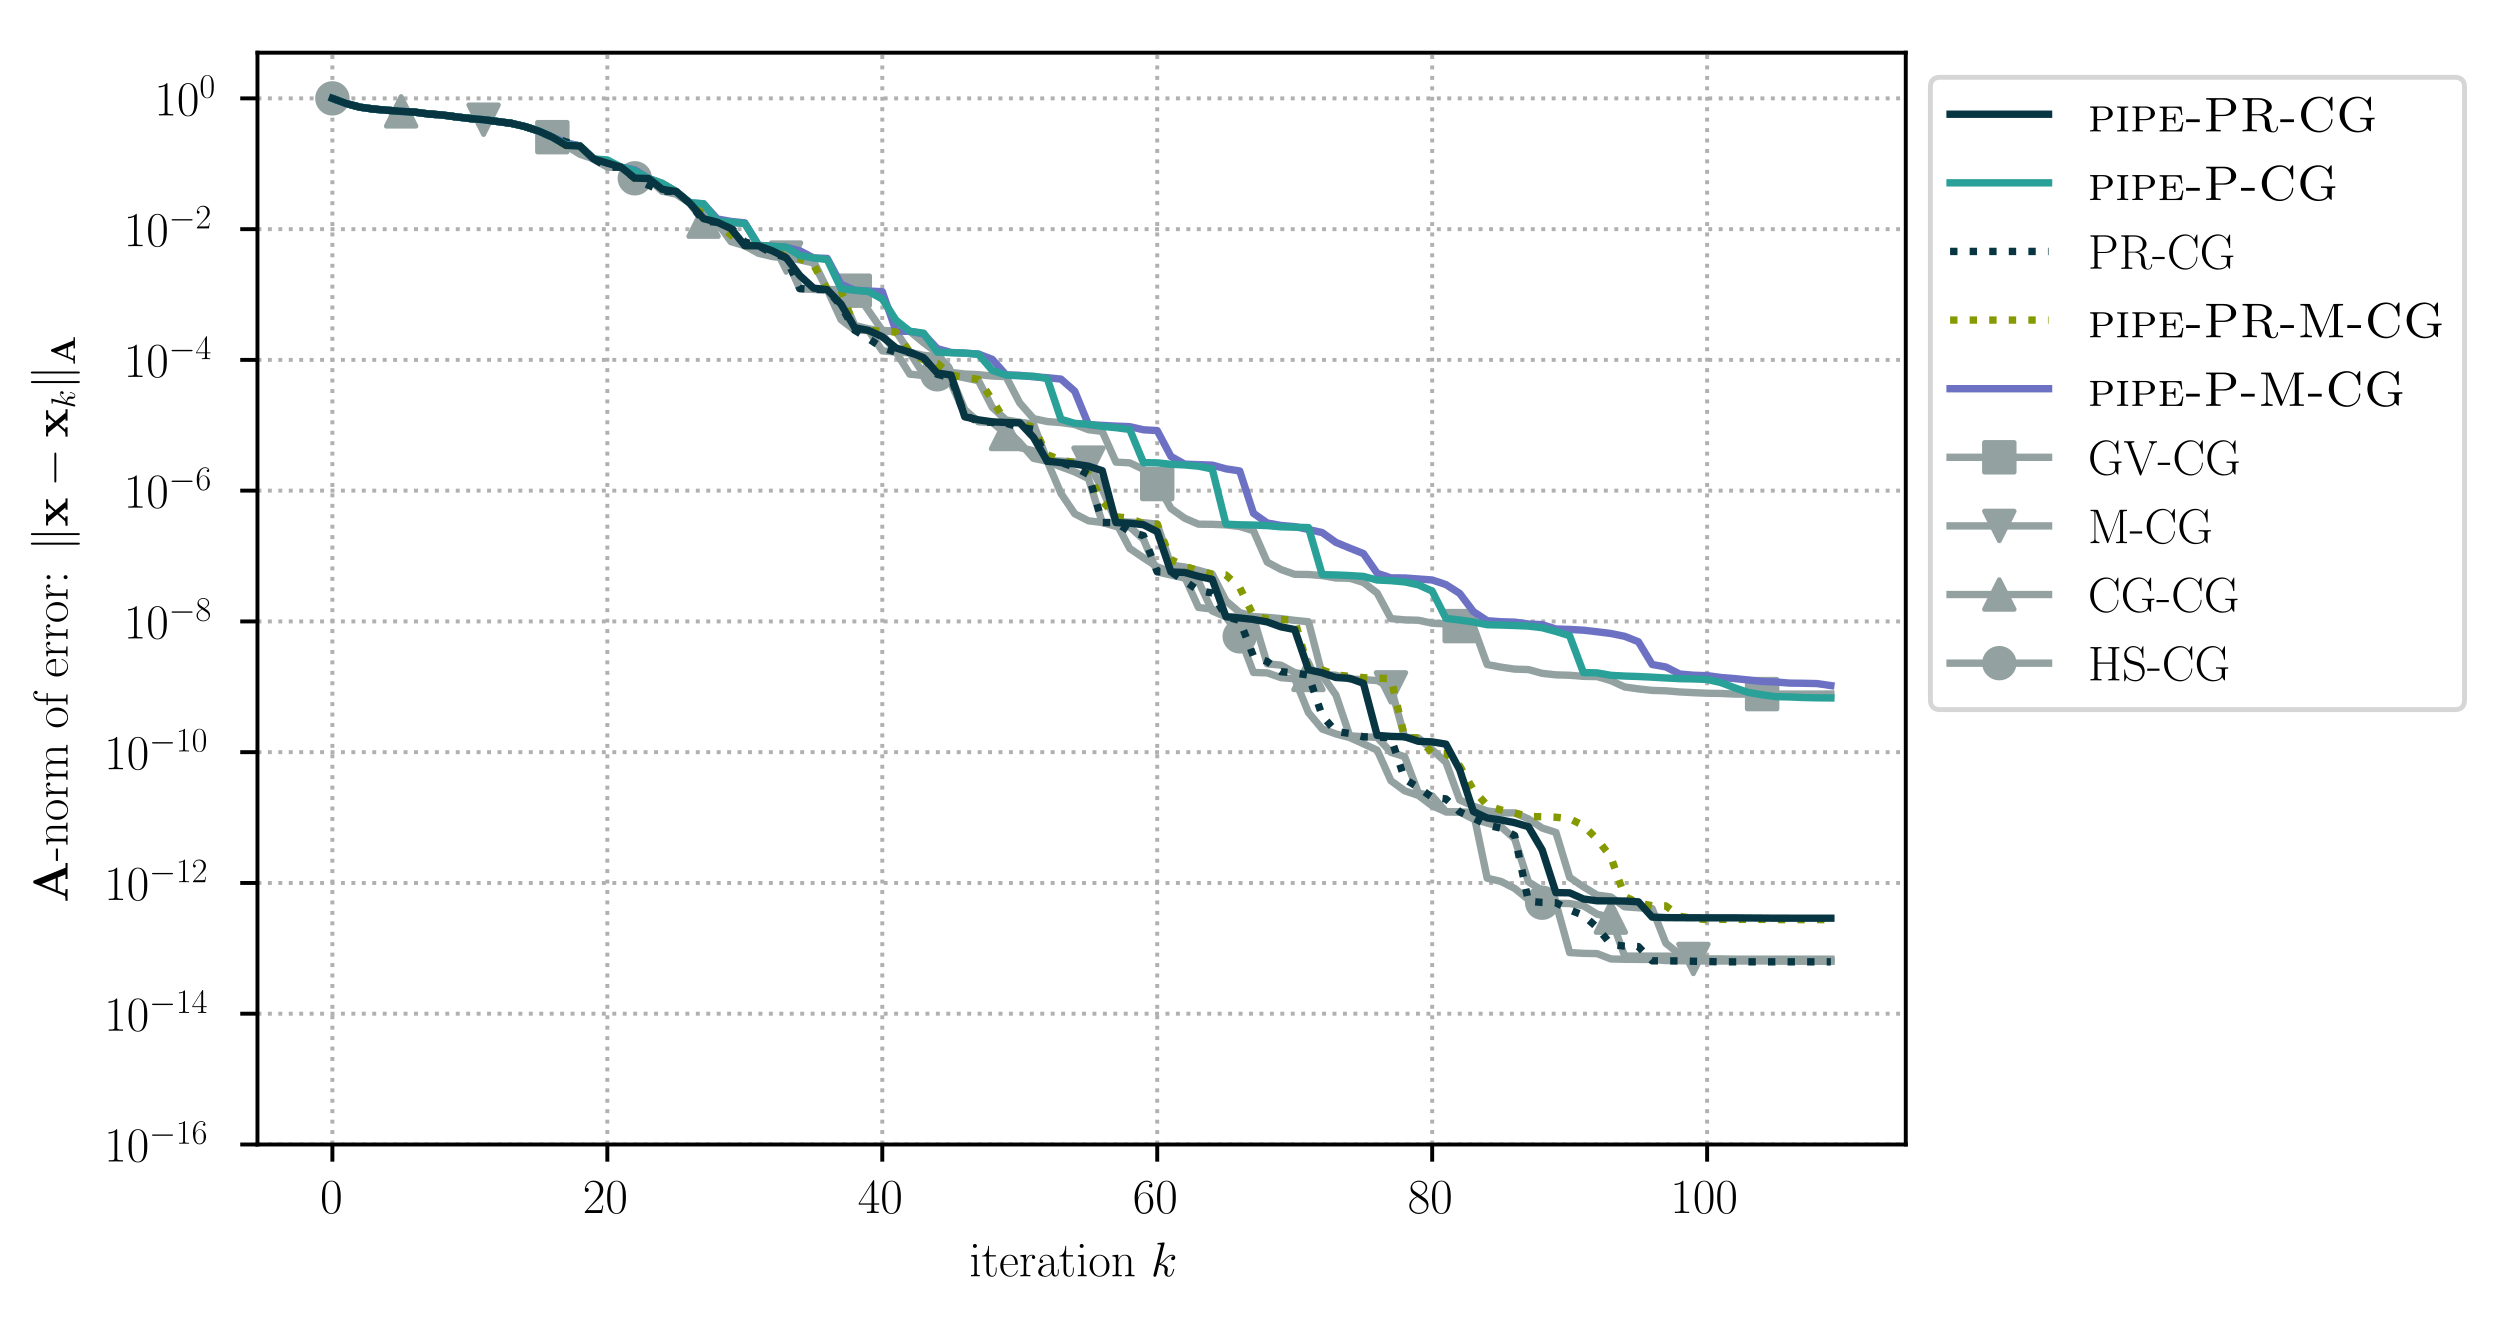 <?xml version="1.0" encoding="utf-8" standalone="no"?>
<!DOCTYPE svg PUBLIC "-//W3C//DTD SVG 1.1//EN"
  "http://www.w3.org/Graphics/SVG/1.1/DTD/svg11.dtd">
<!-- Created with matplotlib (https://matplotlib.org/) -->
<svg height="268.371pt" version="1.1" viewBox="0 0 507.791 268.371" width="507.791pt" xmlns="http://www.w3.org/2000/svg" xmlns:xlink="http://www.w3.org/1999/xlink">
 <defs>
  <style type="text/css">
*{stroke-linecap:butt;stroke-linejoin:round;}
  </style>
 </defs>
 <g id="figure_1">
  <g id="patch_1">
   <path d="M -0 268.371 
L 507.791 268.371 
L 507.791 0 
L -0 0 
z
" style="fill:#ffffff;"/>
  </g>
  <g id="axes_1">
   <g id="patch_2">
    <path d="M 52.294 232.46 
L 387.094 232.46 
L 387.094 10.7 
L 52.294 10.7 
z
" style="fill:#ffffff;"/>
   </g>
   <g id="matplotlib.axis_1">
    <g id="xtick_1">
     <g id="line2d_1">
      <path clip-path="url(#pd861b6fb18)" d="M 67.513 232.46 
L 67.513 10.7 
" style="fill:none;stroke:#b0b0b0;stroke-dasharray:0.8,1.32;stroke-dashoffset:0;stroke-width:0.8;"/>
     </g>
     <g id="line2d_2">
      <defs>
       <path d="M 0 0 
L 0 3.5 
" id="m1fdf68af8b" style="stroke:#000000;stroke-width:0.8;"/>
      </defs>
      <g>
       <use style="stroke:#000000;stroke-width:0.8;" x="67.513" xlink:href="#m1fdf68af8b" y="232.46"/>
      </g>
     </g>
     <g id="text_1">
      <!-- $0$ -->
      <defs>
       <path d="M 42 31.844 
C 42 37.969 41.906 48.422 37.703 56.453 
C 34 63.484 28.094 66 22.906 66 
C 18.094 66 12 63.781 8.203 56.562 
C 4.203 49.016 3.797 39.672 3.797 31.844 
C 3.797 26.109 3.906 17.375 7 9.734 
C 11.297 -0.609 19 -2 22.906 -2 
C 27.5 -2 34.5 -0.109 38.594 9.438 
C 41.594 16.375 42 24.5 42 31.844 
z
M 22.906 -0.406 
C 16.5 -0.406 12.703 5.125 11.297 12.75 
C 10.203 18.688 10.203 27.328 10.203 32.953 
C 10.203 40.688 10.203 47.109 11.5 53.234 
C 13.406 61.781 19 64.391 22.906 64.391 
C 27 64.391 32.297 61.672 34.203 53.438 
C 35.5 47.719 35.594 40.984 35.594 32.953 
C 35.594 26.422 35.594 18.375 34.406 12.453 
C 32.297 1.5 26.406 -0.406 22.906 -0.406 
z
" id="CMR17-48"/>
      </defs>
      <g transform="translate(65.022 246.378)scale(0.1 -0.1)">
       <use transform="scale(0.996)" xlink:href="#CMR17-48"/>
      </g>
     </g>
    </g>
    <g id="xtick_2">
     <g id="line2d_3">
      <path clip-path="url(#pd861b6fb18)" d="M 123.359 232.46 
L 123.359 10.7 
" style="fill:none;stroke:#b0b0b0;stroke-dasharray:0.8,1.32;stroke-dashoffset:0;stroke-width:0.8;"/>
     </g>
     <g id="line2d_4">
      <g>
       <use style="stroke:#000000;stroke-width:0.8;" x="123.359" xlink:href="#m1fdf68af8b" y="232.46"/>
      </g>
     </g>
     <g id="text_2">
      <!-- $20$ -->
      <defs>
       <path d="M 41.703 15.469 
L 39.906 15.469 
C 38.906 8.391 38.094 7.188 37.703 6.594 
C 37.203 5.797 30 5.797 28.594 5.797 
L 9.406 5.797 
C 13 9.688 20 16.766 28.5 24.938 
C 34.594 30.719 41.703 37.5 41.703 47.391 
C 41.703 59.188 32.297 66 21.797 66 
C 10.797 66 4.094 56.297 4.094 47.297 
C 4.094 43.391 7 42.891 8.203 42.891 
C 9.203 42.891 12.203 43.484 12.203 46.984 
C 12.203 50.094 9.594 51 8.203 51 
C 7.594 51 7 50.891 6.594 50.688 
C 8.5 59.188 14.297 63.391 20.406 63.391 
C 29.094 63.391 34.797 56.5 34.797 47.391 
C 34.797 38.703 29.703 31.219 24 24.734 
L 4.094 2.297 
L 4.094 0 
L 39.297 0 
z
" id="CMR17-50"/>
      </defs>
      <g transform="translate(118.378 246.378)scale(0.1 -0.1)">
       <use transform="scale(0.996)" xlink:href="#CMR17-50"/>
       <use transform="translate(45.69 0)scale(0.996)" xlink:href="#CMR17-48"/>
      </g>
     </g>
    </g>
    <g id="xtick_3">
     <g id="line2d_5">
      <path clip-path="url(#pd861b6fb18)" d="M 179.206 232.46 
L 179.206 10.7 
" style="fill:none;stroke:#b0b0b0;stroke-dasharray:0.8,1.32;stroke-dashoffset:0;stroke-width:0.8;"/>
     </g>
     <g id="line2d_6">
      <g>
       <use style="stroke:#000000;stroke-width:0.8;" x="179.206" xlink:href="#m1fdf68af8b" y="232.46"/>
      </g>
     </g>
     <g id="text_3">
      <!-- $40$ -->
      <defs>
       <path d="M 33.594 64.797 
C 33.594 66.891 33.5 67 31.703 67 
L 2 19.594 
L 2 17 
L 27.797 17 
L 27.797 7.188 
C 27.797 3.594 27.594 2.594 20.594 2.594 
L 18.703 2.594 
L 18.703 0 
C 21.906 0.188 27.297 0.188 30.703 0.188 
C 34.094 0.188 39.5 0.188 42.703 0 
L 42.703 2.594 
L 40.797 2.594 
C 33.797 2.594 33.594 3.594 33.594 7.188 
L 33.594 17 
L 43.797 17 
L 43.797 19.594 
L 33.594 19.594 
z
M 28.094 58.172 
L 28.094 19.594 
L 4 19.594 
z
" id="CMR17-52"/>
      </defs>
      <g transform="translate(174.224 246.378)scale(0.1 -0.1)">
       <use transform="scale(0.996)" xlink:href="#CMR17-52"/>
       <use transform="translate(45.69 0)scale(0.996)" xlink:href="#CMR17-48"/>
      </g>
     </g>
    </g>
    <g id="xtick_4">
     <g id="line2d_7">
      <path clip-path="url(#pd861b6fb18)" d="M 235.052 232.46 
L 235.052 10.7 
" style="fill:none;stroke:#b0b0b0;stroke-dasharray:0.8,1.32;stroke-dashoffset:0;stroke-width:0.8;"/>
     </g>
     <g id="line2d_8">
      <g>
       <use style="stroke:#000000;stroke-width:0.8;" x="235.052" xlink:href="#m1fdf68af8b" y="232.46"/>
      </g>
     </g>
     <g id="text_4">
      <!-- $60$ -->
      <defs>
       <path d="M 10.594 34.344 
C 10.594 58 21.797 63.688 28.297 63.688 
C 30.406 63.688 35.5 63.266 37.5 59.094 
C 35.906 59.094 32.906 59.094 32.906 55.594 
C 32.906 52.891 35.094 52 36.5 52 
C 37.406 52 40.094 52.391 40.094 55.797 
C 40.094 62.297 35.094 66 28.203 66 
C 16.297 66 3.797 53.297 3.797 31.422 
C 3.797 4.016 15.094 -2 23.094 -2 
C 32.797 -2 42 6.734 42 20.234 
C 42 32.828 33.906 42 23.703 42 
C 17.594 42 13.094 37.969 10.594 30.922 
z
M 23.094 0.391 
C 10.797 0.391 10.797 18.938 10.797 22.656 
C 10.797 29.906 14.203 40.391 23.5 40.391 
C 25.203 40.391 30.094 40.391 33.406 33.438 
C 35.203 29.516 35.203 25.375 35.203 20.344 
C 35.203 14.906 35.203 10.875 33.094 6.844 
C 30.906 2.703 27.703 0.391 23.094 0.391 
z
" id="CMR17-54"/>
      </defs>
      <g transform="translate(230.071 246.378)scale(0.1 -0.1)">
       <use transform="scale(0.996)" xlink:href="#CMR17-54"/>
       <use transform="translate(45.69 0)scale(0.996)" xlink:href="#CMR17-48"/>
      </g>
     </g>
    </g>
    <g id="xtick_5">
     <g id="line2d_9">
      <path clip-path="url(#pd861b6fb18)" d="M 290.899 232.46 
L 290.899 10.7 
" style="fill:none;stroke:#b0b0b0;stroke-dasharray:0.8,1.32;stroke-dashoffset:0;stroke-width:0.8;"/>
     </g>
     <g id="line2d_10">
      <g>
       <use style="stroke:#000000;stroke-width:0.8;" x="290.899" xlink:href="#m1fdf68af8b" y="232.46"/>
      </g>
     </g>
     <g id="text_5">
      <!-- $80$ -->
      <defs>
       <path d="M 27.203 35.766 
C 33.5 38.969 39.906 43.797 39.906 51.531 
C 39.906 60.688 31.094 66 23 66 
C 13.906 66 5.906 59.375 5.906 50.234 
C 5.906 47.719 6.5 43.391 10.406 39.578 
C 11.406 38.578 15.594 35.562 18.297 33.656 
C 13.797 31.344 3.297 25.812 3.297 14.766 
C 3.297 4.406 13.094 -2 22.797 -2 
C 33.5 -2 42.5 5.719 42.5 15.969 
C 42.5 25.109 36.406 29.328 32.406 32.047 
z
M 14.094 44.609 
C 13.297 45.109 9.297 48.219 9.297 52.938 
C 9.297 59.078 15.594 63.688 22.797 63.688 
C 30.703 63.688 36.5 58.062 36.5 51.531 
C 36.5 42.188 26.094 36.859 25.594 36.859 
C 25.5 36.859 25.406 36.859 24.594 37.469 
z
M 32.5 24 
C 34 22.906 38.797 19.578 38.797 13.453 
C 38.797 6.016 31.406 0.391 23 0.391 
C 13.906 0.391 7 6.922 7 14.859 
C 7 22.797 13.094 29.438 20 32.547 
z
" id="CMR17-56"/>
      </defs>
      <g transform="translate(285.917 246.378)scale(0.1 -0.1)">
       <use transform="scale(0.996)" xlink:href="#CMR17-56"/>
       <use transform="translate(45.69 0)scale(0.996)" xlink:href="#CMR17-48"/>
      </g>
     </g>
    </g>
    <g id="xtick_6">
     <g id="line2d_11">
      <path clip-path="url(#pd861b6fb18)" d="M 346.745 232.46 
L 346.745 10.7 
" style="fill:none;stroke:#b0b0b0;stroke-dasharray:0.8,1.32;stroke-dashoffset:0;stroke-width:0.8;"/>
     </g>
     <g id="line2d_12">
      <g>
       <use style="stroke:#000000;stroke-width:0.8;" x="346.745" xlink:href="#m1fdf68af8b" y="232.46"/>
      </g>
     </g>
     <g id="text_6">
      <!-- $100$ -->
      <defs>
       <path d="M 26.594 63.797 
C 26.594 65.891 26.5 66 25.094 66 
C 21.203 61.359 15.297 59.891 9.703 59.688 
C 9.406 59.688 8.906 59.688 8.797 59.5 
C 8.703 59.297 8.703 59.094 8.703 57 
C 11.797 57 17 57.594 21 59.984 
L 21 7.297 
C 21 3.797 20.797 2.594 12.203 2.594 
L 9.203 2.594 
L 9.203 0 
C 14 0.094 19 0.188 23.797 0.188 
C 28.594 0.188 33.594 0.094 38.406 0 
L 38.406 2.594 
L 35.406 2.594 
C 26.797 2.594 26.594 3.688 26.594 7.297 
z
" id="CMR17-49"/>
      </defs>
      <g transform="translate(339.273 246.378)scale(0.1 -0.1)">
       <use transform="scale(0.996)" xlink:href="#CMR17-49"/>
       <use transform="translate(45.69 0)scale(0.996)" xlink:href="#CMR17-48"/>
       <use transform="translate(91.381 0)scale(0.996)" xlink:href="#CMR17-48"/>
      </g>
     </g>
    </g>
    <g id="text_7">
     <!-- iteration $k$ -->
     <defs>
      <path d="M 15.5 61.891 
C 15.5 64.094 13.703 66 11.406 66 
C 9.203 66 7.297 64.188 7.297 61.891 
C 7.297 59.688 9.094 57.797 11.406 57.797 
C 13.594 57.797 15.5 59.594 15.5 61.891 
z
M 3.797 42.891 
L 3.797 40.297 
C 9.406 40.297 10.203 39.688 10.203 34.859 
L 10.203 6.922 
C 10.203 3.094 9.797 2.594 3.406 2.594 
L 3.406 0 
C 5.797 0.188 10.094 0.188 12.594 0.188 
C 15 0.188 19.094 0.188 21.406 0 
L 21.406 2.594 
C 15.5 2.594 15.297 3.203 15.297 6.812 
L 15.297 44 
z
" id="CMR17-105"/>
      <path d="M 15.094 40.391 
L 29.094 40.391 
L 29.094 43 
L 15.094 43 
L 15.094 62 
L 13.297 62 
C 13.094 51.438 9.594 42.188 1.094 41.984 
L 1.094 40.391 
L 9.797 40.391 
L 9.797 12.156 
C 9.797 10.234 9.797 -1 21.406 -1 
C 27.297 -1 30.703 4.812 30.703 12.25 
L 30.703 17.984 
L 28.906 17.984 
L 28.906 12.344 
C 28.906 5.422 26.203 0.797 22 0.797 
C 19.094 0.797 15.094 2.797 15.094 11.953 
z
" id="CMR17-116"/>
      <path d="M 38.094 23.484 
C 38.5 23.891 38.5 24.094 38.5 25.094 
C 38.5 35.172 33.094 44 21.703 44 
C 11.094 44 2.703 33.984 2.703 21.781 
C 2.703 8.656 12.203 -1 22.797 -1 
C 34 -1 38.406 9.672 38.406 11.797 
C 38.406 12.5 37.797 12.5 37.594 12.5 
C 36.906 12.5 36.797 12.297 36.406 11.078 
C 34.203 4.219 28.703 0.797 23.5 0.797 
C 19.203 0.797 14.906 3.219 12.203 7.656 
C 9.094 12.797 9.094 18.75 9.094 23.484 
z
M 9.203 25 
C 9.906 39.234 17.594 42.391 21.594 42.391 
C 28.406 42.391 33 36.062 33.094 25 
z
" id="CMR17-101"/>
      <path d="M 15 23.703 
C 15 33.344 19.094 42.391 26.594 42.391 
C 27.297 42.391 28 42.297 28.703 41.984 
C 28.703 41.984 26.5 41.281 26.5 38.672 
C 26.5 36.266 28.406 35.266 29.906 35.266 
C 31.094 35.266 33.297 35.969 33.297 38.781 
C 33.297 41.984 30.094 44 26.703 44 
C 19.094 44 15.797 36.562 14.797 33.047 
L 14.703 33.047 
L 14.703 44 
L 3.094 42.891 
L 3.094 40.281 
C 9 40.281 9.906 39.688 9.906 34.859 
L 9.906 6.922 
C 9.906 3.094 9.5 2.594 3.094 2.594 
L 3.094 0 
C 5.5 0.188 10.094 0.188 12.703 0.188 
C 15.594 0.188 20.703 0.188 23.406 0 
L 23.406 2.594 
C 16.203 2.594 15 2.594 15 7.109 
z
" id="CMR17-114"/>
      <path d="M 36 25.875 
C 36 32 36 35.547 31.797 39.594 
C 28.094 42.984 23.797 44 20.406 44 
C 12.5 44 6.797 37.625 6.797 30.891 
C 6.797 27.188 9.797 27 10.406 27 
C 11.703 27 14 27.797 14 30.594 
C 14 33.094 12.094 34.188 10.406 34.188 
C 10 34.188 9.5 34.094 9.203 34 
C 11.297 40.531 16.703 42.391 20.203 42.391 
C 25.203 42.391 30.703 37.828 30.703 29.297 
L 30.703 25.5 
C 24.797 25.297 17.703 24.5 12.094 21.453 
C 5.797 17.922 4 12.844 4 9 
C 4 1.203 13 -1 18.297 -1 
C 23.797 -1 28.906 2.109 31.094 7.891 
C 31.297 3.422 34.094 -0.609 38.5 -0.609 
C 40.594 -0.609 45.906 0.797 45.906 8.797 
L 45.906 14.469 
L 44.094 14.469 
L 44.094 8.703 
C 44.094 2.516 41.406 1.703 40.094 1.703 
C 36 1.703 36 6.969 36 11.438 
z
M 30.703 13.859 
C 30.703 5.047 24.5 0.594 19 0.594 
C 14 0.594 10.094 4.344 10.094 9 
C 10.094 12.047 11.406 17.406 17.203 20.656 
C 22 23.391 27.5 23.797 30.703 24 
z
" id="CMR17-97"/>
      <path d="M 43.094 21.188 
C 43.094 34 33.797 44 22.906 44 
C 12 44 2.703 34 2.703 21.188 
C 2.703 8.594 12 -1 22.906 -1 
C 33.797 -1 43.094 8.594 43.094 21.188 
z
M 22.906 0.797 
C 18.203 0.797 14.203 3.594 11.906 7.5 
C 9.406 12 9.094 17.594 9.094 22 
C 9.094 26.188 9.297 31.391 11.906 35.891 
C 13.906 39.188 17.797 42.391 22.906 42.391 
C 27.406 42.391 31.203 39.891 33.594 36.391 
C 36.703 31.688 36.703 25.094 36.703 22 
C 36.703 18.094 36.5 12.094 33.797 7.297 
C 31 2.688 26.703 0.797 22.906 0.797 
z
" id="CMR17-111"/>
      <path d="M 41.5 30.531 
C 41.5 35.656 40.5 44 28.703 44 
C 20.797 44 16.703 37.875 15.203 33.844 
L 15.094 33.844 
L 15.094 44 
L 3.297 42.891 
L 3.297 40.281 
C 9.203 40.281 10.094 39.688 10.094 34.859 
L 10.094 6.922 
C 10.094 3.094 9.703 2.594 3.297 2.594 
L 3.297 0 
C 5.703 0.188 10.094 0.188 12.703 0.188 
C 15.297 0.188 19.797 0.188 22.203 0 
L 22.203 2.594 
C 15.797 2.594 15.406 3 15.406 6.922 
L 15.406 26.219 
C 15.406 35.453 21 42.391 28 42.391 
C 35.406 42.391 36.203 35.766 36.203 30.938 
L 36.203 6.922 
C 36.203 3.094 35.797 2.594 29.406 2.594 
L 29.406 0 
C 31.797 0.188 36.203 0.188 38.797 0.188 
C 41.406 0.188 45.906 0.188 48.297 0 
L 48.297 2.594 
C 41.906 2.594 41.5 3 41.5 6.922 
z
" id="CMR17-110"/>
      <path d="M 28.094 66.484 
C 28.203 66.891 28.406 67.484 28.406 67.984 
C 28.406 69 27.406 69 27.203 69 
C 27.094 69 23.5 68.688 21.703 68.484 
C 20 68.391 18.5 68.188 16.703 68.094 
C 14.297 67.891 13.594 67.797 13.594 65.984 
C 13.594 64.984 14.594 64.984 15.594 64.984 
C 20.703 64.984 20.703 64.109 20.703 63.125 
C 20.703 62.719 20.703 62.531 20.203 60.75 
L 5.906 3.906 
C 5.5 2.391 5.5 2.203 5.5 1.594 
C 5.5 -0.609 7.203 -1 8.203 -1 
C 11 -1 11.594 1.188 12.406 4.297 
L 17.094 23.062 
C 24.297 22.266 28.594 19.25 28.594 14.438 
C 28.594 13.828 28.594 13.438 28.297 11.922 
C 27.906 10.422 27.906 9.219 27.906 8.719 
C 27.906 2.891 31.703 -1 36.797 -1 
C 41.406 -1 43.797 3.203 44.594 4.609 
C 46.703 8.312 48 13.938 48 14.328 
C 48 14.828 47.594 15.234 47 15.234 
C 46.094 15.234 46 14.828 45.594 13.234 
C 44.203 8.016 42.094 1 37 1 
C 35 1 33.703 2 33.703 5.812 
C 33.703 7.719 34.094 9.922 34.5 11.422 
C 34.906 13.234 34.906 13.328 34.906 14.531 
C 34.906 20.453 29.594 23.766 20.406 24.969 
C 24 27.172 27.594 31.078 29 32.594 
C 34.703 38.984 38.594 41.984 43.203 41.984 
C 45.5 41.984 46.094 41.484 46.797 41 
C 43.094 40.594 41.703 37.984 41.703 35.984 
C 41.703 33.594 43.594 32.797 45 32.797 
C 47.703 32.797 50.094 35.094 50.094 38.297 
C 50.094 41.156 47.797 44 43.297 44 
C 37.797 44 33.297 40.297 26.203 32.297 
C 25.203 31.078 21.5 27.281 17.797 25.875 
z
" id="CMMI12-107"/>
     </defs>
     <g transform="translate(196.885 259.234)scale(0.1 -0.1)">
      <use transform="scale(0.996)" xlink:href="#CMR17-105"/>
      <use transform="translate(24.871 0)scale(0.996)" xlink:href="#CMR17-116"/>
      <use transform="translate(60.152 0)scale(0.996)" xlink:href="#CMR17-101"/>
      <use transform="translate(100.637 0)scale(0.996)" xlink:href="#CMR17-114"/>
      <use transform="translate(135.918 0)scale(0.996)" xlink:href="#CMR17-97"/>
      <use transform="translate(181.609 0)scale(0.996)" xlink:href="#CMR17-116"/>
      <use transform="translate(216.889 0)scale(0.996)" xlink:href="#CMR17-105"/>
      <use transform="translate(241.761 0)scale(0.996)" xlink:href="#CMR17-111"/>
      <use transform="translate(287.451 0)scale(0.996)" xlink:href="#CMR17-110"/>
      <use transform="translate(368.422 0)scale(0.996)" xlink:href="#CMMI12-107"/>
     </g>
    </g>
   </g>
   <g id="matplotlib.axis_2">
    <g id="ytick_1">
     <g id="line2d_13">
      <path clip-path="url(#pd861b6fb18)" d="M 52.294 232.46 
L 387.094 232.46 
" style="fill:none;stroke:#b0b0b0;stroke-dasharray:0.8,1.32;stroke-dashoffset:0;stroke-width:0.8;"/>
     </g>
     <g id="line2d_14">
      <defs>
       <path d="M 0 0 
L -3.5 0 
" id="m1705baa75e" style="stroke:#000000;stroke-width:0.8;"/>
      </defs>
      <g>
       <use style="stroke:#000000;stroke-width:0.8;" x="52.294" xlink:href="#m1705baa75e" y="232.46"/>
      </g>
     </g>
     <g id="text_8">
      <!-- $10^{-16}$ -->
      <defs>
       <path d="M 65.906 23 
C 67.594 23 69.406 23 69.406 25 
C 69.406 27 67.594 27 65.906 27 
L 11.797 27 
C 10.094 27 8.297 27 8.297 25 
C 8.297 23 10.094 23 11.797 23 
z
" id="CMSY10-0"/>
      </defs>
      <g transform="translate(21.163 235.919)scale(0.1 -0.1)">
       <use transform="scale(0.996)" xlink:href="#CMR17-49"/>
       <use transform="translate(45.69 0)scale(0.996)" xlink:href="#CMR17-48"/>
       <use transform="translate(91.381 36.154)scale(0.697)" xlink:href="#CMSY10-0"/>
       <use transform="translate(145.622 36.154)scale(0.697)" xlink:href="#CMR17-49"/>
       <use transform="translate(177.605 36.154)scale(0.697)" xlink:href="#CMR17-54"/>
      </g>
     </g>
    </g>
    <g id="ytick_2">
     <g id="line2d_15">
      <path clip-path="url(#pd861b6fb18)" d="M 52.294 205.9 
L 387.094 205.9 
" style="fill:none;stroke:#b0b0b0;stroke-dasharray:0.8,1.32;stroke-dashoffset:0;stroke-width:0.8;"/>
     </g>
     <g id="line2d_16">
      <g>
       <use style="stroke:#000000;stroke-width:0.8;" x="52.294" xlink:href="#m1705baa75e" y="205.9"/>
      </g>
     </g>
     <g id="text_9">
      <!-- $10^{-14}$ -->
      <g transform="translate(21.163 209.36)scale(0.1 -0.1)">
       <use transform="scale(0.996)" xlink:href="#CMR17-49"/>
       <use transform="translate(45.69 0)scale(0.996)" xlink:href="#CMR17-48"/>
       <use transform="translate(91.381 36.154)scale(0.697)" xlink:href="#CMSY10-0"/>
       <use transform="translate(145.622 36.154)scale(0.697)" xlink:href="#CMR17-49"/>
       <use transform="translate(177.605 36.154)scale(0.697)" xlink:href="#CMR17-52"/>
      </g>
     </g>
    </g>
    <g id="ytick_3">
     <g id="line2d_17">
      <path clip-path="url(#pd861b6fb18)" d="M 52.294 179.341 
L 387.094 179.341 
" style="fill:none;stroke:#b0b0b0;stroke-dasharray:0.8,1.32;stroke-dashoffset:0;stroke-width:0.8;"/>
     </g>
     <g id="line2d_18">
      <g>
       <use style="stroke:#000000;stroke-width:0.8;" x="52.294" xlink:href="#m1705baa75e" y="179.341"/>
      </g>
     </g>
     <g id="text_10">
      <!-- $10^{-12}$ -->
      <g transform="translate(21.163 182.8)scale(0.1 -0.1)">
       <use transform="scale(0.996)" xlink:href="#CMR17-49"/>
       <use transform="translate(45.69 0)scale(0.996)" xlink:href="#CMR17-48"/>
       <use transform="translate(91.381 36.154)scale(0.697)" xlink:href="#CMSY10-0"/>
       <use transform="translate(145.622 36.154)scale(0.697)" xlink:href="#CMR17-49"/>
       <use transform="translate(177.605 36.154)scale(0.697)" xlink:href="#CMR17-50"/>
      </g>
     </g>
    </g>
    <g id="ytick_4">
     <g id="line2d_19">
      <path clip-path="url(#pd861b6fb18)" d="M 52.294 152.781 
L 387.094 152.781 
" style="fill:none;stroke:#b0b0b0;stroke-dasharray:0.8,1.32;stroke-dashoffset:0;stroke-width:0.8;"/>
     </g>
     <g id="line2d_20">
      <g>
       <use style="stroke:#000000;stroke-width:0.8;" x="52.294" xlink:href="#m1705baa75e" y="152.781"/>
      </g>
     </g>
     <g id="text_11">
      <!-- $10^{-10}$ -->
      <g transform="translate(21.163 156.24)scale(0.1 -0.1)">
       <use transform="scale(0.996)" xlink:href="#CMR17-49"/>
       <use transform="translate(45.69 0)scale(0.996)" xlink:href="#CMR17-48"/>
       <use transform="translate(91.381 36.154)scale(0.697)" xlink:href="#CMSY10-0"/>
       <use transform="translate(145.622 36.154)scale(0.697)" xlink:href="#CMR17-49"/>
       <use transform="translate(177.605 36.154)scale(0.697)" xlink:href="#CMR17-48"/>
      </g>
     </g>
    </g>
    <g id="ytick_5">
     <g id="line2d_21">
      <path clip-path="url(#pd861b6fb18)" d="M 52.294 126.221 
L 387.094 126.221 
" style="fill:none;stroke:#b0b0b0;stroke-dasharray:0.8,1.32;stroke-dashoffset:0;stroke-width:0.8;"/>
     </g>
     <g id="line2d_22">
      <g>
       <use style="stroke:#000000;stroke-width:0.8;" x="52.294" xlink:href="#m1705baa75e" y="126.221"/>
      </g>
     </g>
     <g id="text_12">
      <!-- $10^{-8}$ -->
      <g transform="translate(25.134 129.68)scale(0.1 -0.1)">
       <use transform="scale(0.996)" xlink:href="#CMR17-49"/>
       <use transform="translate(45.69 0)scale(0.996)" xlink:href="#CMR17-48"/>
       <use transform="translate(91.381 36.154)scale(0.697)" xlink:href="#CMSY10-0"/>
       <use transform="translate(145.622 36.154)scale(0.697)" xlink:href="#CMR17-56"/>
      </g>
     </g>
    </g>
    <g id="ytick_6">
     <g id="line2d_23">
      <path clip-path="url(#pd861b6fb18)" d="M 52.294 99.661 
L 387.094 99.661 
" style="fill:none;stroke:#b0b0b0;stroke-dasharray:0.8,1.32;stroke-dashoffset:0;stroke-width:0.8;"/>
     </g>
     <g id="line2d_24">
      <g>
       <use style="stroke:#000000;stroke-width:0.8;" x="52.294" xlink:href="#m1705baa75e" y="99.661"/>
      </g>
     </g>
     <g id="text_13">
      <!-- $10^{-6}$ -->
      <g transform="translate(25.134 103.121)scale(0.1 -0.1)">
       <use transform="scale(0.996)" xlink:href="#CMR17-49"/>
       <use transform="translate(45.69 0)scale(0.996)" xlink:href="#CMR17-48"/>
       <use transform="translate(91.381 36.154)scale(0.697)" xlink:href="#CMSY10-0"/>
       <use transform="translate(145.622 36.154)scale(0.697)" xlink:href="#CMR17-54"/>
      </g>
     </g>
    </g>
    <g id="ytick_7">
     <g id="line2d_25">
      <path clip-path="url(#pd861b6fb18)" d="M 52.294 73.102 
L 387.094 73.102 
" style="fill:none;stroke:#b0b0b0;stroke-dasharray:0.8,1.32;stroke-dashoffset:0;stroke-width:0.8;"/>
     </g>
     <g id="line2d_26">
      <g>
       <use style="stroke:#000000;stroke-width:0.8;" x="52.294" xlink:href="#m1705baa75e" y="73.102"/>
      </g>
     </g>
     <g id="text_14">
      <!-- $10^{-4}$ -->
      <g transform="translate(25.134 76.561)scale(0.1 -0.1)">
       <use transform="scale(0.996)" xlink:href="#CMR17-49"/>
       <use transform="translate(45.69 0)scale(0.996)" xlink:href="#CMR17-48"/>
       <use transform="translate(91.381 36.154)scale(0.697)" xlink:href="#CMSY10-0"/>
       <use transform="translate(145.622 36.154)scale(0.697)" xlink:href="#CMR17-52"/>
      </g>
     </g>
    </g>
    <g id="ytick_8">
     <g id="line2d_27">
      <path clip-path="url(#pd861b6fb18)" d="M 52.294 46.542 
L 387.094 46.542 
" style="fill:none;stroke:#b0b0b0;stroke-dasharray:0.8,1.32;stroke-dashoffset:0;stroke-width:0.8;"/>
     </g>
     <g id="line2d_28">
      <g>
       <use style="stroke:#000000;stroke-width:0.8;" x="52.294" xlink:href="#m1705baa75e" y="46.542"/>
      </g>
     </g>
     <g id="text_15">
      <!-- $10^{-2}$ -->
      <g transform="translate(25.134 50.001)scale(0.1 -0.1)">
       <use transform="scale(0.996)" xlink:href="#CMR17-49"/>
       <use transform="translate(45.69 0)scale(0.996)" xlink:href="#CMR17-48"/>
       <use transform="translate(91.381 36.154)scale(0.697)" xlink:href="#CMSY10-0"/>
       <use transform="translate(145.622 36.154)scale(0.697)" xlink:href="#CMR17-50"/>
      </g>
     </g>
    </g>
    <g id="ytick_9">
     <g id="line2d_29">
      <path clip-path="url(#pd861b6fb18)" d="M 52.294 19.982 
L 387.094 19.982 
" style="fill:none;stroke:#b0b0b0;stroke-dasharray:0.8,1.32;stroke-dashoffset:0;stroke-width:0.8;"/>
     </g>
     <g id="line2d_30">
      <g>
       <use style="stroke:#000000;stroke-width:0.8;" x="52.294" xlink:href="#m1705baa75e" y="19.982"/>
      </g>
     </g>
     <g id="text_16">
      <!-- $10^{0}$ -->
      <g transform="translate(31.361 23.441)scale(0.1 -0.1)">
       <use transform="scale(0.996)" xlink:href="#CMR17-49"/>
       <use transform="translate(45.69 0)scale(0.996)" xlink:href="#CMR17-48"/>
       <use transform="translate(91.381 36.154)scale(0.697)" xlink:href="#CMR17-48"/>
      </g>
     </g>
    </g>
    <g id="text_17">
     <!-- $\mathbf{A}$-norm of error: $\| \mathbf{x}-\mathbf{x}_k \|_\mathbf{A}$ -->
     <defs>
      <path d="M 45.797 67.703 
C 45.094 69.5 44.906 70 42.5 70 
C 40 70 39.797 69.5 39.094 67.703 
L 14.297 6.703 
C 13.594 5.094 13.594 4.891 10.797 4.594 
C 8.297 4.297 7.906 4.297 5.703 4.297 
L 3.906 4.297 
L 3.906 0 
C 6.5 0.188 12.5 0.188 15.406 0.188 
C 18.094 0.188 25.406 0.188 27.703 0 
L 27.703 4.297 
C 25.5 4.297 21.703 4.297 18.906 5.406 
C 19.203 6.312 19.203 6.5 19.406 6.906 
L 24.703 20 
L 51.5 20 
L 57.797 4.297 
L 48.406 4.297 
L 48.406 0 
C 51.594 0.188 61.297 0.188 65.094 0.188 
C 68.297 0.188 78.5 0.188 81 0 
L 81 4.297 
L 71.5 4.297 
z
M 38.094 53.031 
L 49.703 24.297 
L 26.406 24.297 
z
" id="CMBX12-65"/>
      <path d="M 25.5 19.594 
L 25.5 24 
L 0.406 24 
L 0.406 19.594 
z
" id="CMR17-45"/>
      <path d="M 67.594 30.531 
C 67.594 35.562 66.703 44 54.797 44 
C 48 44 43.297 39.375 41.5 33.953 
L 41.406 33.953 
C 40.203 42.188 34.297 44 28.703 44 
C 20.797 44 16.703 37.875 15.203 33.844 
L 15.094 33.844 
L 15.094 44 
L 3.297 42.891 
L 3.297 40.281 
C 9.203 40.281 10.094 39.688 10.094 34.859 
L 10.094 6.922 
C 10.094 3.094 9.703 2.594 3.297 2.594 
L 3.297 0 
C 5.703 0.188 10.094 0.188 12.703 0.188 
C 15.297 0.188 19.797 0.188 22.203 0 
L 22.203 2.594 
C 15.797 2.594 15.406 3 15.406 6.922 
L 15.406 26.219 
C 15.406 35.453 21 42.391 28 42.391 
C 35.406 42.391 36.203 35.766 36.203 30.938 
L 36.203 6.922 
C 36.203 3.094 35.797 2.594 29.406 2.594 
L 29.406 0 
C 31.797 0.188 36.203 0.188 38.797 0.188 
C 41.406 0.188 45.906 0.188 48.297 0 
L 48.297 2.594 
C 41.906 2.594 41.5 3 41.5 6.922 
L 41.5 26.219 
C 41.5 35.453 47.094 42.391 54.094 42.391 
C 61.5 42.391 62.297 35.766 62.297 30.938 
L 62.297 6.922 
C 62.297 3.094 61.906 2.594 55.5 2.594 
L 55.5 0 
C 57.906 0.188 62.297 0.188 64.906 0.188 
C 67.5 0.188 72 0.188 74.406 0 
L 74.406 2.594 
C 68 2.594 67.594 3 67.594 6.922 
z
" id="CMR17-109"/>
      <path d="M 15.297 40.391 
L 26.703 40.391 
L 26.703 43 
L 15.094 43 
L 15.094 55.297 
C 15.094 63.688 19.297 68.391 23.594 68.391 
C 24.906 68.391 26.406 68.172 27.406 67.797 
C 26.594 67.594 24.5 66.891 24.5 64.391 
C 24.5 61.797 26.5 61 27.906 61 
C 29.297 61 31.297 61.797 31.297 64.391 
C 31.297 68.016 27.703 70 23.703 70 
C 18 70 10.203 65.797 10.203 55.094 
L 10.203 43 
L 2.203 43 
L 2.203 40.391 
L 10.203 40.391 
L 10.203 6.891 
C 10.203 3.094 9.797 2.594 3.406 2.594 
L 3.406 0 
C 5.797 0.188 10.406 0.188 13 0.188 
C 15.906 0.188 21 0.188 23.703 0 
L 23.703 2.594 
C 16.5 2.594 15.297 2.594 15.297 7.094 
z
" id="CMR17-102"/>
      <path d="M 16.594 38.891 
C 16.594 41.391 14.594 43 12.5 43 
C 10.5 43 8.406 41.391 8.406 38.891 
C 8.406 36.391 10.406 34.797 12.5 34.797 
C 14.5 34.797 16.594 36.391 16.594 38.891 
z
M 16.594 4.094 
C 16.594 6.594 14.594 8.188 12.5 8.188 
C 10.5 8.188 8.406 6.594 8.406 4.094 
C 8.406 1.594 10.406 0 12.5 0 
C 14.5 0 16.594 1.594 16.594 4.094 
z
" id="CMR17-58"/>
      <path d="M 17.203 71.594 
C 17.203 73.188 17.203 75 15.203 75 
C 13.203 75 13.203 72.797 13.203 71.297 
L 13.203 -21.312 
C 13.203 -22.906 13.203 -25 15.203 -25 
C 17.203 -25 17.203 -23.203 17.203 -21.609 
z
M 36.703 71.297 
C 36.703 72.891 36.703 75 34.703 75 
C 32.703 75 32.703 73.188 32.703 71.594 
L 32.703 -21.609 
C 32.703 -23.203 32.703 -25 34.703 -25 
C 36.703 -25 36.703 -22.812 36.703 -21.312 
z
" id="CMSY10-107"/>
      <path d="M 33.703 24.469 
L 45.297 37.609 
C 46.406 38.906 47.297 39.688 55.594 39.688 
L 55.594 44 
C 50 43.797 49.797 43.797 46.406 43.797 
C 43.5 43.797 39.203 43.797 36.406 44 
L 36.406 39.688 
C 38.297 39.688 40.406 39.203 40.406 38.5 
C 40.406 38.312 39.906 37.609 39.703 37.422 
L 31 27.719 
L 21.094 39.688 
L 25.297 39.688 
L 25.297 44 
C 23 43.797 16.203 43.797 13.5 43.797 
C 10.5 43.797 5.094 43.797 2.297 44 
L 2.297 39.688 
L 9.406 39.688 
L 25 20.906 
L 12 6.375 
C 10.797 4.984 10.094 4.297 1.797 4.297 
L 1.797 0 
C 7.797 0.188 8 0.188 11.094 0.188 
C 14 0.188 18.203 0.188 21 0 
L 21 4.297 
C 19.094 4.297 17 4.781 17 5.484 
C 17 5.578 17 5.672 17.703 6.469 
L 27.703 17.641 
L 38.797 4.297 
L 34.594 4.297 
L 34.594 0 
C 37 0.188 43.703 0.188 46.5 0.188 
C 49.5 0.188 54.797 0.188 57.594 0 
L 57.594 4.297 
L 50.594 4.297 
z
" id="CMBX12-120"/>
     </defs>
     <g transform="translate(15.225 183.363)rotate(-90)scale(0.1 -0.1)">
      <use transform="translate(0 14.944)scale(0.996)" xlink:href="#CMBX12-65"/>
      <use transform="translate(84.636 14.944)scale(0.996)" xlink:href="#CMR17-45"/>
      <use transform="translate(114.712 14.944)scale(0.996)" xlink:href="#CMR17-110"/>
      <use transform="translate(165.608 14.944)scale(0.996)" xlink:href="#CMR17-111"/>
      <use transform="translate(211.298 14.944)scale(0.996)" xlink:href="#CMR17-114"/>
      <use transform="translate(246.579 14.944)scale(0.996)" xlink:href="#CMR17-109"/>
      <use transform="translate(353.575 14.944)scale(0.996)" xlink:href="#CMR17-111"/>
      <use transform="translate(399.265 14.944)scale(0.996)" xlink:href="#CMR17-102"/>
      <use transform="translate(456.814 14.944)scale(0.996)" xlink:href="#CMR17-101"/>
      <use transform="translate(497.3 14.944)scale(0.996)" xlink:href="#CMR17-114"/>
      <use transform="translate(532.581 14.944)scale(0.996)" xlink:href="#CMR17-114"/>
      <use transform="translate(567.862 14.944)scale(0.996)" xlink:href="#CMR17-111"/>
      <use transform="translate(613.552 14.944)scale(0.996)" xlink:href="#CMR17-114"/>
      <use transform="translate(648.833 14.944)scale(0.996)" xlink:href="#CMR17-58"/>
      <use transform="translate(714.19 14.944)scale(0.996)" xlink:href="#CMSY10-107"/>
      <use transform="translate(764.003 14.944)scale(0.996)" xlink:href="#CMBX12-120"/>
      <use transform="translate(845.295 14.944)scale(0.996)" xlink:href="#CMSY10-0"/>
      <use transform="translate(944.922 14.944)scale(0.996)" xlink:href="#CMBX12-120"/>
      <use transform="translate(1004.075 0)scale(0.697)" xlink:href="#CMMI12-107"/>
      <use transform="translate(1042.429 14.944)scale(0.996)" xlink:href="#CMSY10-107"/>
      <use transform="translate(1092.242 0)scale(0.697)" xlink:href="#CMBX12-65"/>
     </g>
    </g>
   </g>
   <g id="line2d_31">
    <path clip-path="url(#pd861b6fb18)" d="M 67.513 19.982 
L 70.305 21.026 
L 73.097 21.77 
L 75.89 22.158 
L 78.682 22.4 
L 81.474 22.62 
L 84.267 22.784 
L 87.059 23.148 
L 89.851 23.359 
L 92.644 23.735 
L 95.436 24.067 
L 98.228 24.313 
L 101.021 24.679 
L 103.813 25.042 
L 106.605 25.699 
L 109.398 26.611 
L 112.19 27.861 
L 114.982 29.506 
L 117.775 29.652 
L 120.567 32.283 
L 123.359 33.837 
L 126.151 33.959 
L 128.944 36.214 
L 131.736 36.284 
L 134.528 38.848 
L 137.321 39.428 
L 140.113 41.262 
L 142.905 44.973 
L 145.698 45.166 
L 148.49 46.98 
L 151.282 49.912 
L 154.075 49.954 
L 156.867 52.078 
L 159.659 52.318 
L 162.452 58.64 
L 165.244 58.722 
L 168.036 58.877 
L 170.829 60.435 
L 173.621 67.083 
L 176.413 67.122 
L 179.206 71.263 
L 181.998 71.53 
L 184.79 71.65 
L 187.583 75.995 
L 190.375 76.03 
L 193.167 76.519 
L 195.96 83.203 
L 198.752 85.673 
L 201.544 85.794 
L 204.337 87.138 
L 207.129 89.889 
L 209.921 93.098 
L 212.714 93.691 
L 215.506 100.235 
L 218.298 104.36 
L 221.091 105.784 
L 223.883 106.135 
L 226.675 106.145 
L 229.468 111.401 
L 232.26 113.307 
L 235.052 115.126 
L 237.845 116.189 
L 240.637 117.19 
L 243.429 123.383 
L 246.222 123.719 
L 249.014 125.291 
L 251.806 129.255 
L 254.599 136.59 
L 257.391 136.67 
L 260.183 137.647 
L 262.976 137.87 
L 265.768 144.749 
L 268.56 148.073 
L 271.352 149.075 
L 274.145 149.812 
L 276.937 151.081 
L 279.729 152.375 
L 282.522 158.577 
L 285.314 160.627 
L 288.106 161.571 
L 290.899 163.679 
L 293.691 164.891 
L 296.483 164.9 
L 299.276 165.008 
L 302.068 178.379 
L 304.86 179.028 
L 307.653 180.455 
L 310.445 182.724 
L 313.237 183.355 
L 316.03 183.417 
L 318.822 193.485 
L 321.614 193.638 
L 324.407 193.698 
L 327.199 194.78 
L 329.991 194.847 
L 332.784 194.872 
L 335.576 194.874 
L 338.368 195.105 
L 341.161 195.142 
L 343.953 195.151 
L 346.745 195.198 
L 349.538 195.198 
L 352.33 195.198 
L 355.122 195.198 
L 357.915 195.19 
L 360.707 195.19 
L 363.499 195.19 
L 366.292 195.19 
L 369.084 195.19 
L 371.876 195.19 
" style="fill:none;stroke:#93a1a1;stroke-linecap:square;stroke-width:1.5;"/>
    <defs>
     <path d="M 0 3 
C 0.796 3 1.559 2.684 2.121 2.121 
C 2.684 1.559 3 0.796 3 0 
C 3 -0.796 2.684 -1.559 2.121 -2.121 
C 1.559 -2.684 0.796 -3 0 -3 
C -0.796 -3 -1.559 -2.684 -2.121 -2.121 
C -2.684 -1.559 -3 -0.796 -3 0 
C -3 0.796 -2.684 1.559 -2.121 2.121 
C -1.559 2.684 -0.796 3 0 3 
z
" id="mabc930db88" style="stroke:#93a1a1;"/>
    </defs>
    <g clip-path="url(#pd861b6fb18)">
     <use style="fill:#93a1a1;stroke:#93a1a1;" x="67.513" xlink:href="#mabc930db88" y="19.982"/>
     <use style="fill:#93a1a1;stroke:#93a1a1;" x="128.944" xlink:href="#mabc930db88" y="36.214"/>
     <use style="fill:#93a1a1;stroke:#93a1a1;" x="190.375" xlink:href="#mabc930db88" y="76.03"/>
     <use style="fill:#93a1a1;stroke:#93a1a1;" x="251.806" xlink:href="#mabc930db88" y="129.255"/>
     <use style="fill:#93a1a1;stroke:#93a1a1;" x="313.237" xlink:href="#mabc930db88" y="183.355"/>
    </g>
   </g>
   <g id="line2d_32">
    <path clip-path="url(#pd861b6fb18)" d="M 67.513 19.982 
L 70.305 21.026 
L 73.097 21.77 
L 75.89 22.158 
L 78.682 22.4 
L 81.474 22.62 
L 84.267 22.784 
L 87.059 23.148 
L 89.851 23.359 
L 92.644 23.735 
L 95.436 24.067 
L 98.228 24.313 
L 101.021 24.679 
L 103.813 25.042 
L 106.605 25.699 
L 109.398 26.611 
L 112.19 27.861 
L 114.982 29.57 
L 117.775 31.322 
L 120.567 32.283 
L 123.359 33.908 
L 126.151 33.97 
L 128.944 36.208 
L 131.736 36.27 
L 134.528 38.814 
L 137.321 38.911 
L 140.113 41.262 
L 142.905 45.014 
L 145.698 45.255 
L 148.49 49.083 
L 151.282 49.914 
L 154.075 51.448 
L 156.867 52.102 
L 159.659 52.317 
L 162.452 58.53 
L 165.244 58.802 
L 168.036 58.845 
L 170.829 64.926 
L 173.621 67.063 
L 176.413 67.116 
L 179.206 67.926 
L 181.998 71.524 
L 184.79 75.992 
L 187.583 76.291 
L 190.375 76.426 
L 193.167 77.829 
L 195.96 84.112 
L 198.752 85.556 
L 201.544 85.795 
L 204.337 88.15 
L 207.129 90.902 
L 209.921 91.564 
L 212.714 93.688 
L 215.506 94.821 
L 218.298 95.855 
L 221.091 97.216 
L 223.883 106.133 
L 226.675 106.925 
L 229.468 107.018 
L 232.26 109.541 
L 235.052 116.163 
L 237.845 116.806 
L 240.637 117.427 
L 243.429 118.082 
L 246.222 124.096 
L 249.014 125.277 
L 251.806 125.333 
L 254.599 125.512 
L 257.391 134.826 
L 260.183 135.107 
L 262.976 136.616 
L 265.768 137.102 
L 268.56 137.205 
L 271.352 141.167 
L 274.145 149.446 
L 276.937 149.651 
L 279.729 149.767 
L 282.522 152.809 
L 285.314 153.7 
L 288.106 161.099 
L 290.899 161.671 
L 293.691 164.879 
L 296.483 164.931 
L 299.276 166.349 
L 302.068 167.172 
L 304.86 167.914 
L 307.653 170.374 
L 310.445 179.125 
L 313.237 180.849 
L 316.03 183.471 
L 318.822 183.522 
L 321.614 183.974 
L 324.407 185.673 
L 327.199 186.385 
L 329.991 194.189 
L 332.784 194.2 
L 335.576 194.205 
L 338.368 194.215 
L 341.161 194.23 
L 343.953 194.243 
L 346.745 194.759 
L 349.538 194.765 
L 352.33 194.82 
L 355.122 194.82 
L 357.915 194.821 
L 360.707 194.821 
L 363.499 194.821 
L 366.292 194.82 
L 369.084 194.823 
L 371.876 194.822 
" style="fill:none;stroke:#93a1a1;stroke-linecap:square;stroke-width:1.5;"/>
    <defs>
     <path d="M 0 -3 
L -3 3 
L 3 3 
z
" id="mc1102b1291" style="stroke:#93a1a1;stroke-linejoin:miter;"/>
    </defs>
    <g clip-path="url(#pd861b6fb18)">
     <use style="fill:#93a1a1;stroke:#93a1a1;stroke-linejoin:miter;" x="81.474" xlink:href="#mc1102b1291" y="22.62"/>
     <use style="fill:#93a1a1;stroke:#93a1a1;stroke-linejoin:miter;" x="142.905" xlink:href="#mc1102b1291" y="45.014"/>
     <use style="fill:#93a1a1;stroke:#93a1a1;stroke-linejoin:miter;" x="204.337" xlink:href="#mc1102b1291" y="88.15"/>
     <use style="fill:#93a1a1;stroke:#93a1a1;stroke-linejoin:miter;" x="265.768" xlink:href="#mc1102b1291" y="137.102"/>
     <use style="fill:#93a1a1;stroke:#93a1a1;stroke-linejoin:miter;" x="327.199" xlink:href="#mc1102b1291" y="186.385"/>
    </g>
   </g>
   <g id="line2d_33">
    <path clip-path="url(#pd861b6fb18)" d="M 67.513 19.982 
L 70.305 21.026 
L 73.097 21.77 
L 75.89 22.158 
L 78.682 22.4 
L 81.474 22.62 
L 84.267 22.784 
L 87.059 23.148 
L 89.851 23.359 
L 92.644 23.735 
L 95.436 24.067 
L 98.228 24.313 
L 101.021 24.679 
L 103.813 25.042 
L 106.605 25.699 
L 109.398 26.611 
L 112.19 27.86 
L 114.982 29.162 
L 117.775 29.638 
L 120.567 32.282 
L 123.359 32.842 
L 126.151 33.957 
L 128.944 36.152 
L 131.736 36.257 
L 134.528 37.209 
L 137.321 38.897 
L 140.113 41.261 
L 142.905 42.917 
L 145.698 45.136 
L 148.49 47.609 
L 151.282 49.572 
L 154.075 49.924 
L 156.867 50.108 
L 159.659 52.316 
L 162.452 52.786 
L 165.244 53.412 
L 168.036 58.834 
L 170.829 59.623 
L 173.621 66.105 
L 176.413 66.791 
L 179.206 67.254 
L 181.998 67.34 
L 184.79 71.544 
L 187.583 72.186 
L 190.375 72.403 
L 193.167 76.156 
L 195.96 76.746 
L 198.752 77.327 
L 201.544 82.738 
L 204.337 85.298 
L 207.129 85.758 
L 209.921 86.148 
L 212.714 93.526 
L 215.506 93.664 
L 218.298 93.842 
L 221.091 93.972 
L 223.883 99.367 
L 226.675 105.894 
L 229.468 106.065 
L 232.26 106.167 
L 235.052 106.463 
L 237.845 114.773 
L 240.637 115.173 
L 243.429 115.839 
L 246.222 116.623 
L 249.014 122.021 
L 251.806 124.406 
L 254.599 125.239 
L 257.391 125.388 
L 260.183 125.646 
L 262.976 126.009 
L 265.768 126.286 
L 268.56 136.981 
L 271.352 137.157 
L 274.145 137.928 
L 276.937 138.037 
L 279.729 138.231 
L 282.522 139.62 
L 285.314 149.752 
L 288.106 149.904 
L 290.899 152.295 
L 293.691 154.832 
L 296.483 162.483 
L 299.276 163.743 
L 302.068 164.707 
L 304.86 165.1 
L 307.653 165.118 
L 310.445 166.329 
L 313.237 168.188 
L 316.03 169.083 
L 318.822 178.214 
L 321.614 180.124 
L 324.407 181.81 
L 327.199 182.192 
L 329.991 184.185 
L 332.784 184.383 
L 335.576 184.548 
L 338.368 191.587 
L 341.161 193.857 
L 343.953 194.779 
L 346.745 194.934 
L 349.538 194.977 
L 352.33 195.004 
L 355.122 195.007 
L 357.915 195.023 
L 360.707 195.165 
L 363.499 195.192 
L 366.292 195.223 
L 369.084 195.237 
L 371.876 195.239 
" style="fill:none;stroke:#93a1a1;stroke-linecap:square;stroke-width:1.5;"/>
    <defs>
     <path d="M -0 3 
L 3 -3 
L -3 -3 
z
" id="mb9777b7436" style="stroke:#93a1a1;stroke-linejoin:miter;"/>
    </defs>
    <g clip-path="url(#pd861b6fb18)">
     <use style="fill:#93a1a1;stroke:#93a1a1;stroke-linejoin:miter;" x="98.228" xlink:href="#mb9777b7436" y="24.313"/>
     <use style="fill:#93a1a1;stroke:#93a1a1;stroke-linejoin:miter;" x="159.659" xlink:href="#mb9777b7436" y="52.316"/>
     <use style="fill:#93a1a1;stroke:#93a1a1;stroke-linejoin:miter;" x="221.091" xlink:href="#mb9777b7436" y="93.972"/>
     <use style="fill:#93a1a1;stroke:#93a1a1;stroke-linejoin:miter;" x="282.522" xlink:href="#mb9777b7436" y="139.62"/>
     <use style="fill:#93a1a1;stroke:#93a1a1;stroke-linejoin:miter;" x="343.953" xlink:href="#mb9777b7436" y="194.779"/>
    </g>
   </g>
   <g id="line2d_34">
    <path clip-path="url(#pd861b6fb18)" d="M 67.513 19.982 
L 70.305 21.026 
L 73.097 21.77 
L 75.89 22.158 
L 78.682 22.4 
L 81.474 22.62 
L 84.267 22.784 
L 87.059 23.148 
L 89.851 23.359 
L 92.644 23.735 
L 95.436 24.067 
L 98.228 24.313 
L 101.021 24.679 
L 103.813 25.042 
L 106.605 25.699 
L 109.398 26.611 
L 112.19 27.861 
L 114.982 29.377 
L 117.775 29.641 
L 120.567 32.283 
L 123.359 33.849 
L 126.151 33.96 
L 128.944 35.883 
L 131.736 36.255 
L 134.528 37.357 
L 137.321 38.897 
L 140.113 41.259 
L 142.905 42.384 
L 145.698 45.096 
L 148.49 45.243 
L 151.282 45.413 
L 154.075 49.895 
L 156.867 50.032 
L 159.659 52.316 
L 162.452 52.474 
L 165.244 53.063 
L 168.036 58.793 
L 170.829 58.856 
L 173.621 59.042 
L 176.413 63.102 
L 179.206 67.115 
L 181.998 67.254 
L 184.79 67.302 
L 187.583 69.606 
L 190.375 71.69 
L 193.167 75.656 
L 195.96 75.967 
L 198.752 76.1 
L 201.544 76.381 
L 204.337 76.505 
L 207.129 81.852 
L 209.921 85.025 
L 212.714 85.623 
L 215.506 85.834 
L 218.298 86.225 
L 221.091 87.277 
L 223.883 87.625 
L 226.675 93.86 
L 229.468 94.012 
L 232.26 95.328 
L 235.052 98.321 
L 237.845 103.286 
L 240.637 105.267 
L 243.429 106.469 
L 246.222 106.498 
L 249.014 106.613 
L 251.806 106.949 
L 254.599 107.796 
L 257.391 114.168 
L 260.183 115.682 
L 262.976 116.657 
L 265.768 116.69 
L 268.56 116.915 
L 271.352 117.403 
L 274.145 117.452 
L 276.937 118.304 
L 279.729 120.466 
L 282.522 125.657 
L 285.314 125.903 
L 288.106 125.984 
L 290.899 126.582 
L 293.691 126.735 
L 296.483 127.171 
L 299.276 127.312 
L 302.068 134.977 
L 304.86 135.503 
L 307.653 135.91 
L 310.445 135.997 
L 313.237 136.766 
L 316.03 137.075 
L 318.822 137.155 
L 321.614 137.384 
L 324.407 137.434 
L 327.199 138.251 
L 329.991 139.532 
L 332.784 139.926 
L 335.576 140.227 
L 338.368 140.311 
L 341.161 140.544 
L 343.953 140.685 
L 346.745 140.807 
L 349.538 140.85 
L 352.33 140.978 
L 355.122 140.987 
L 357.915 140.988 
L 360.707 140.988 
L 363.499 140.986 
L 366.292 140.981 
L 369.084 140.979 
L 371.876 140.97 
" style="fill:none;stroke:#93a1a1;stroke-linecap:square;stroke-width:1.5;"/>
    <defs>
     <path d="M -3 3 
L 3 3 
L 3 -3 
L -3 -3 
z
" id="m64fa9af51f" style="stroke:#93a1a1;stroke-linejoin:miter;"/>
    </defs>
    <g clip-path="url(#pd861b6fb18)">
     <use style="fill:#93a1a1;stroke:#93a1a1;stroke-linejoin:miter;" x="112.19" xlink:href="#m64fa9af51f" y="27.861"/>
     <use style="fill:#93a1a1;stroke:#93a1a1;stroke-linejoin:miter;" x="173.621" xlink:href="#m64fa9af51f" y="59.042"/>
     <use style="fill:#93a1a1;stroke:#93a1a1;stroke-linejoin:miter;" x="235.052" xlink:href="#m64fa9af51f" y="98.321"/>
     <use style="fill:#93a1a1;stroke:#93a1a1;stroke-linejoin:miter;" x="296.483" xlink:href="#m64fa9af51f" y="127.171"/>
     <use style="fill:#93a1a1;stroke:#93a1a1;stroke-linejoin:miter;" x="357.915" xlink:href="#m64fa9af51f" y="140.988"/>
    </g>
   </g>
   <g id="line2d_35">
    <path clip-path="url(#pd861b6fb18)" d="M 67.513 19.982 
L 70.305 21.026 
L 73.097 21.77 
L 75.89 22.158 
L 78.682 22.4 
L 81.474 22.62 
L 84.267 22.784 
L 87.059 23.148 
L 89.851 23.359 
L 92.644 23.735 
L 95.436 24.067 
L 98.228 24.313 
L 101.021 24.679 
L 103.813 25.042 
L 106.605 25.699 
L 109.398 26.611 
L 112.19 27.86 
L 114.982 29.005 
L 117.775 29.637 
L 120.567 32.282 
L 123.359 33.075 
L 126.151 33.956 
L 128.944 34.513 
L 131.736 36.254 
L 134.528 37.649 
L 137.321 38.898 
L 140.113 41.222 
L 142.905 41.416 
L 145.698 44.472 
L 148.49 44.975 
L 151.282 45.267 
L 154.075 49.809 
L 156.867 50.022 
L 159.659 50.223 
L 162.452 50.929 
L 165.244 52.387 
L 168.036 52.49 
L 170.829 57.75 
L 173.621 58.955 
L 176.413 59.111 
L 179.206 59.243 
L 181.998 67.225 
L 184.79 67.294 
L 187.583 67.818 
L 190.375 70.817 
L 193.167 71.588 
L 195.96 71.729 
L 198.752 71.91 
L 201.544 72.985 
L 204.337 76.135 
L 207.129 76.23 
L 209.921 76.536 
L 212.714 76.714 
L 215.506 77.002 
L 218.298 79.464 
L 221.091 86.257 
L 223.883 86.399 
L 226.675 86.552 
L 229.468 86.662 
L 232.26 87.295 
L 235.052 87.461 
L 237.845 92.721 
L 240.637 94.272 
L 243.429 94.373 
L 246.222 94.476 
L 249.014 95.23 
L 251.806 95.665 
L 254.599 104.256 
L 257.391 106.227 
L 260.183 106.725 
L 262.976 106.967 
L 265.768 107.55 
L 268.56 108.176 
L 271.352 110.174 
L 274.145 111.325 
L 276.937 112.446 
L 279.729 116.444 
L 282.522 117.374 
L 285.314 117.391 
L 288.106 117.598 
L 290.899 117.805 
L 293.691 118.744 
L 296.483 120.526 
L 299.276 124.23 
L 302.068 126.075 
L 304.86 126.28 
L 307.653 126.365 
L 310.445 126.743 
L 313.237 126.871 
L 316.03 127.758 
L 318.822 127.847 
L 321.614 128.002 
L 324.407 128.322 
L 327.199 128.672 
L 329.991 129.244 
L 332.784 130.349 
L 335.576 134.968 
L 338.368 135.475 
L 341.161 136.9 
L 343.953 137.145 
L 346.745 137.241 
L 349.538 137.606 
L 352.33 137.826 
L 355.122 138.116 
L 357.915 138.417 
L 360.707 138.525 
L 363.499 138.75 
L 366.292 138.782 
L 369.084 138.847 
L 371.876 139.254 
" style="fill:none;stroke:#6c71c4;stroke-linecap:square;stroke-width:1.5;"/>
   </g>
   <g id="line2d_36">
    <path clip-path="url(#pd861b6fb18)" d="M 67.513 19.982 
L 70.305 21.026 
L 73.097 21.77 
L 75.89 22.158 
L 78.682 22.4 
L 81.474 22.62 
L 84.267 22.784 
L 87.059 23.148 
L 89.851 23.359 
L 92.644 23.735 
L 95.436 24.067 
L 98.228 24.313 
L 101.021 24.679 
L 103.813 25.042 
L 106.605 25.699 
L 109.398 26.611 
L 112.19 27.861 
L 114.982 29.547 
L 117.775 29.68 
L 120.567 32.282 
L 123.359 32.767 
L 126.151 33.957 
L 128.944 36.216 
L 131.736 36.33 
L 134.528 38.415 
L 137.321 38.898 
L 140.113 41.261 
L 142.905 43.572 
L 145.698 45.137 
L 148.49 47.769 
L 151.282 49.875 
L 154.075 49.928 
L 156.867 50.125 
L 159.659 52.317 
L 162.452 52.525 
L 165.244 53.8 
L 168.036 58.818 
L 170.829 59.007 
L 173.621 66.754 
L 176.413 67.151 
L 179.206 67.261 
L 181.998 67.442 
L 184.79 71.547 
L 187.583 73.089 
L 190.375 73.8 
L 193.167 76.156 
L 195.96 76.67 
L 198.752 77.059 
L 201.544 81.208 
L 204.337 85.792 
L 207.129 85.88 
L 209.921 86.797 
L 212.714 92.346 
L 215.506 93.479 
L 218.298 93.935 
L 221.091 96.252 
L 223.883 101.724 
L 226.675 104.961 
L 229.468 105.27 
L 232.26 106.39 
L 235.052 106.452 
L 237.845 113.644 
L 240.637 115.054 
L 243.429 115.891 
L 246.222 116.633 
L 249.014 116.797 
L 251.806 119.338 
L 254.599 125.053 
L 257.391 125.688 
L 260.183 125.853 
L 262.976 125.948 
L 265.768 135.95 
L 268.56 136.082 
L 271.352 137.092 
L 274.145 137.374 
L 276.937 137.64 
L 279.729 137.769 
L 282.522 137.795 
L 285.314 149.756 
L 288.106 149.913 
L 290.899 152.934 
L 293.691 153.04 
L 296.483 155.573 
L 299.276 160.448 
L 302.068 163.605 
L 304.86 164.514 
L 307.653 165.128 
L 310.445 165.833 
L 313.237 165.888 
L 316.03 165.995 
L 318.822 166.293 
L 321.614 167.667 
L 324.407 170.481 
L 327.199 174.065 
L 329.991 182.086 
L 332.784 183.433 
L 335.576 183.974 
L 338.368 184.01 
L 341.161 186.112 
L 343.953 186.53 
L 346.745 186.811 
L 349.538 186.737 
L 352.33 186.737 
L 355.122 186.738 
L 357.915 186.738 
L 360.707 186.786 
L 363.499 186.791 
L 366.292 186.792 
L 369.084 186.793 
L 371.876 186.793 
" style="fill:none;stroke:#859900;stroke-dasharray:1.5,2.475;stroke-dashoffset:0;stroke-width:1.5;"/>
   </g>
   <g id="line2d_37">
    <path clip-path="url(#pd861b6fb18)" d="M 67.513 19.982 
L 70.305 21.026 
L 73.097 21.77 
L 75.89 22.158 
L 78.682 22.4 
L 81.474 22.62 
L 84.267 22.784 
L 87.059 23.148 
L 89.851 23.359 
L 92.644 23.735 
L 95.436 24.067 
L 98.228 24.313 
L 101.021 24.679 
L 103.813 25.042 
L 106.605 25.699 
L 109.398 26.611 
L 112.19 27.86 
L 114.982 28.837 
L 117.775 29.637 
L 120.567 32.283 
L 123.359 33.915 
L 126.151 33.979 
L 128.944 36.221 
L 131.736 37.636 
L 134.528 38.832 
L 137.321 38.912 
L 140.113 41.262 
L 142.905 44.901 
L 145.698 45.146 
L 148.49 46.289 
L 151.282 49.134 
L 154.075 49.931 
L 156.867 51.468 
L 159.659 52.317 
L 162.452 58.62 
L 165.244 58.772 
L 168.036 58.849 
L 170.829 62.136 
L 173.621 67.088 
L 176.413 68.795 
L 179.206 70.648 
L 181.998 71.523 
L 184.79 71.577 
L 187.583 72.606 
L 190.375 76.032 
L 193.167 76.749 
L 195.96 84.332 
L 198.752 85.627 
L 201.544 85.793 
L 204.337 85.971 
L 207.129 86.776 
L 209.921 87.208 
L 212.714 93.685 
L 215.506 93.953 
L 218.298 94.912 
L 221.091 96.381 
L 223.883 106.13 
L 226.675 106.155 
L 229.468 107.941 
L 232.26 108.808 
L 235.052 116.123 
L 237.845 116.194 
L 240.637 118.018 
L 243.429 119.939 
L 246.222 120.44 
L 249.014 125.285 
L 251.806 126.02 
L 254.599 133.296 
L 257.391 134.378 
L 260.183 136.432 
L 262.976 136.682 
L 265.768 137.126 
L 268.56 145.406 
L 271.352 148.578 
L 274.145 148.972 
L 276.937 149.661 
L 279.729 149.705 
L 282.522 149.849 
L 285.314 158.227 
L 288.106 159.963 
L 290.899 161.953 
L 293.691 162.266 
L 296.483 164.891 
L 299.276 166.157 
L 302.068 167.587 
L 304.86 168.209 
L 307.653 169.709 
L 310.445 183.071 
L 313.237 183.293 
L 316.03 183.361 
L 318.822 184.815 
L 321.614 185.925 
L 324.407 188.391 
L 327.199 191.824 
L 329.991 192.181 
L 332.784 192.269 
L 335.576 195.159 
L 338.368 195.163 
L 341.161 195.176 
L 343.953 195.245 
L 346.745 195.304 
L 349.538 195.365 
L 352.33 195.365 
L 355.122 195.365 
L 357.915 195.363 
L 360.707 195.361 
L 363.499 195.361 
L 366.292 195.361 
L 369.084 195.36 
L 371.876 195.36 
" style="fill:none;stroke:#073642;stroke-dasharray:1.5,2.475;stroke-dashoffset:0;stroke-width:1.5;"/>
   </g>
   <g id="line2d_38">
    <path clip-path="url(#pd861b6fb18)" d="M 67.513 19.982 
L 70.305 21.026 
L 73.097 21.77 
L 75.89 22.158 
L 78.682 22.4 
L 81.474 22.62 
L 84.267 22.784 
L 87.059 23.148 
L 89.851 23.359 
L 92.644 23.735 
L 95.436 24.067 
L 98.228 24.313 
L 101.021 24.679 
L 103.813 25.042 
L 106.605 25.699 
L 109.398 26.611 
L 112.19 27.861 
L 114.982 29.36 
L 117.775 29.64 
L 120.567 32.278 
L 123.359 32.482 
L 126.151 33.956 
L 128.944 34.698 
L 131.736 36.254 
L 134.528 37.264 
L 137.321 38.897 
L 140.113 41.157 
L 142.905 41.382 
L 145.698 44.917 
L 148.49 45.127 
L 151.282 45.374 
L 154.075 49.9 
L 156.867 50.037 
L 159.659 50.201 
L 162.452 51.906 
L 165.244 52.388 
L 168.036 52.722 
L 170.829 58.613 
L 173.621 58.965 
L 176.413 59.201 
L 179.206 60.738 
L 181.998 65.048 
L 184.79 67.288 
L 187.583 67.663 
L 190.375 71.525 
L 193.167 71.642 
L 195.96 71.723 
L 198.752 71.975 
L 201.544 75.232 
L 204.337 76.179 
L 207.129 76.344 
L 209.921 76.417 
L 212.714 76.894 
L 215.506 85.162 
L 218.298 85.992 
L 221.091 86.161 
L 223.883 86.61 
L 226.675 86.869 
L 229.468 87.234 
L 232.26 93.968 
L 235.052 94.004 
L 237.845 94.308 
L 240.637 94.438 
L 243.429 94.693 
L 246.222 95.257 
L 249.014 106.466 
L 251.806 106.594 
L 254.599 106.643 
L 257.391 106.767 
L 260.183 107.005 
L 262.976 107.082 
L 265.768 107.157 
L 268.56 116.714 
L 271.352 116.778 
L 274.145 116.901 
L 276.937 117.076 
L 279.729 117.813 
L 282.522 117.942 
L 285.314 118.197 
L 288.106 118.795 
L 290.899 120.063 
L 293.691 125.596 
L 296.483 125.938 
L 299.276 126.338 
L 302.068 126.898 
L 304.86 126.957 
L 307.653 127.055 
L 310.445 127.174 
L 313.237 127.5 
L 316.03 128.261 
L 318.822 129.13 
L 321.614 136.601 
L 324.407 136.674 
L 327.199 137.171 
L 329.991 137.318 
L 332.784 137.411 
L 335.576 137.547 
L 338.368 137.706 
L 341.161 137.85 
L 343.953 137.905 
L 346.745 138.008 
L 349.538 138.644 
L 352.33 139.707 
L 355.122 140.652 
L 357.915 141.118 
L 360.707 141.503 
L 363.499 141.564 
L 366.292 141.676 
L 369.084 141.742 
L 371.876 141.767 
" style="fill:none;stroke:#2aa198;stroke-linecap:square;stroke-width:1.5;"/>
   </g>
   <g id="line2d_39">
    <path clip-path="url(#pd861b6fb18)" d="M 67.513 19.982 
L 70.305 21.026 
L 73.097 21.77 
L 75.89 22.158 
L 78.682 22.4 
L 81.474 22.62 
L 84.267 22.784 
L 87.059 23.148 
L 89.851 23.359 
L 92.644 23.735 
L 95.436 24.067 
L 98.228 24.313 
L 101.021 24.679 
L 103.813 25.042 
L 106.605 25.699 
L 109.398 26.611 
L 112.19 27.861 
L 114.982 29.529 
L 117.775 29.66 
L 120.567 32.282 
L 123.359 33.141 
L 126.151 33.957 
L 128.944 36.175 
L 131.736 36.259 
L 134.528 38.461 
L 137.321 38.898 
L 140.113 41.262 
L 142.905 44.414 
L 145.698 45.138 
L 148.49 46.438 
L 151.282 49.895 
L 154.075 49.934 
L 156.867 50.944 
L 159.659 52.317 
L 162.452 55.961 
L 165.244 58.52 
L 168.036 58.839 
L 170.829 61.786 
L 173.621 66.578 
L 176.413 67.113 
L 179.206 68.398 
L 181.998 70.674 
L 184.79 71.547 
L 187.583 72.644 
L 190.375 75.773 
L 193.167 76.169 
L 195.96 84.663 
L 198.752 85.278 
L 201.544 85.68 
L 204.337 85.816 
L 207.129 85.881 
L 209.921 88.85 
L 212.714 93.684 
L 215.506 93.963 
L 218.298 94.248 
L 221.091 94.691 
L 223.883 95.602 
L 226.675 106.142 
L 229.468 106.273 
L 232.26 106.582 
L 235.052 108.001 
L 237.845 116.178 
L 240.637 116.281 
L 243.429 117.062 
L 246.222 117.674 
L 249.014 125.269 
L 251.806 125.518 
L 254.599 125.828 
L 257.391 126.323 
L 260.183 127.327 
L 262.976 127.874 
L 265.768 136.038 
L 268.56 136.657 
L 271.352 137.616 
L 274.145 137.769 
L 276.937 138.805 
L 279.729 149.374 
L 282.522 149.575 
L 285.314 149.648 
L 288.106 150.574 
L 290.899 150.689 
L 293.691 151.144 
L 296.483 156.347 
L 299.276 164.835 
L 302.068 166.14 
L 304.86 166.552 
L 307.653 167.101 
L 310.445 167.906 
L 313.237 172.633 
L 316.03 181.306 
L 318.822 181.349 
L 321.614 182.595 
L 324.407 182.971 
L 327.199 182.985 
L 329.991 183.014 
L 332.784 183.177 
L 335.576 186.277 
L 338.368 186.383 
L 341.161 186.405 
L 343.953 186.413 
L 346.745 186.422 
L 349.538 186.424 
L 352.33 186.426 
L 355.122 186.455 
L 357.915 186.473 
L 360.707 186.499 
L 363.499 186.5 
L 366.292 186.501 
L 369.084 186.501 
L 371.876 186.501 
" style="fill:none;stroke:#073642;stroke-linecap:square;stroke-width:1.5;"/>
   </g>
   <g id="patch_3">
    <path d="M 52.294 232.46 
L 52.294 10.7 
" style="fill:none;stroke:#000000;stroke-linecap:square;stroke-linejoin:miter;stroke-width:0.8;"/>
   </g>
   <g id="patch_4">
    <path d="M 387.094 232.46 
L 387.094 10.7 
" style="fill:none;stroke:#000000;stroke-linecap:square;stroke-linejoin:miter;stroke-width:0.8;"/>
   </g>
   <g id="patch_5">
    <path d="M 52.294 232.46 
L 387.094 232.46 
" style="fill:none;stroke:#000000;stroke-linecap:square;stroke-linejoin:miter;stroke-width:0.8;"/>
   </g>
   <g id="patch_6">
    <path d="M 52.294 10.7 
L 387.094 10.7 
" style="fill:none;stroke:#000000;stroke-linecap:square;stroke-linejoin:miter;stroke-width:0.8;"/>
   </g>
   <g id="legend_1">
    <g id="patch_7">
     <path d="M 394.094 144.135 
L 498.591 144.135 
Q 500.591 144.135 500.591 142.135 
L 500.591 17.7 
Q 500.591 15.7 498.591 15.7 
L 394.094 15.7 
Q 392.094 15.7 392.094 17.7 
L 392.094 142.135 
Q 392.094 144.135 394.094 144.135 
z
" style="fill:#ffffff;opacity:0.8;stroke:#cccccc;stroke-linejoin:miter;"/>
    </g>
    <g id="line2d_40">
     <path d="M 396.094 23.2 
L 416.094 23.2 
" style="fill:none;stroke:#073642;stroke-linecap:square;stroke-width:1.5;"/>
    </g>
    <g id="line2d_41"/>
    <g id="text_18">
     <!-- \textsc{pipe-PR-CG} -->
     <defs>
      <path d="M 32.297 23 
C 42.297 23 50.703 29.297 50.703 36.891 
C 50.703 44.094 43.094 51 31.594 51 
L 4.5 51 
L 4.5 48.484 
C 11.203 48.484 11.703 47.891 11.703 43.797 
L 11.703 7.109 
C 11.703 3.078 11.203 2.5 4.5 2.5 
L 4.5 0 
C 7.406 0.094 13.094 0.297 15.297 0.297 
C 17.5 0.297 23.094 0.094 26.094 0 
L 26.094 2.5 
C 19.406 2.5 18.906 3.078 18.906 7.109 
L 18.906 23 
z
M 18.594 44.188 
C 18.594 48.188 19.094 48.484 22.594 48.484 
L 29.5 48.484 
C 42.094 48.484 42.094 40.891 42.094 36.891 
C 42.094 33 42.094 25.297 29.5 25.297 
L 18.594 25.297 
z
" id="CMCSC10-112"/>
      <path d="M 18.703 43.734 
C 18.703 48 19.203 48.484 26.297 48.484 
L 26.297 51 
C 22.906 50.891 17.703 50.688 15.094 50.688 
C 12.5 50.688 7.297 50.891 3.906 51 
L 3.906 48.484 
C 11 48.484 11.5 48 11.5 43.734 
L 11.5 7.25 
C 11.5 2.984 11 2.5 3.906 2.5 
L 3.906 0 
C 7.297 0.094 12.5 0.297 15.094 0.297 
C 17.703 0.297 22.906 0.094 26.297 0 
L 26.297 2.5 
C 19.203 2.5 18.703 2.984 18.703 7.25 
z
" id="CMCSC10-105"/>
      <path d="M 48.797 50.688 
L 4.297 50.688 
L 4.297 48.188 
C 11 48.188 11.5 47.594 11.5 43.516 
L 11.5 7.125 
C 11.5 3.078 11 2.5 4.297 2.5 
L 4.297 0 
L 50 0 
L 52.906 19.172 
L 50.406 19.172 
C 48.703 7.234 46.297 2.5 33.5 2.5 
L 22.703 2.5 
C 19.203 2.5 18.703 2.781 18.703 6.734 
L 18.703 25 
L 25.703 25 
C 33.094 25 34.297 23.016 34.297 16.406 
L 36.797 16.406 
L 36.797 36.156 
L 34.297 36.156 
C 34.297 29.484 33.094 27.5 25.703 27.5 
L 18.703 27.5 
L 18.703 43.906 
C 18.703 47.891 19.203 48.188 22.703 48.188 
L 32.906 48.188 
C 44.5 48.188 47.094 44.703 48.203 33.859 
L 50.703 33.859 
z
" id="CMCSC10-101"/>
      <path d="M 30.5 19 
L 30.5 24.797 
L 2.594 24.797 
L 2.594 19 
z
" id="CMCSC10-45"/>
      <path d="M 43 31.391 
C 55.203 31.391 66.906 39.172 66.906 49.438 
C 66.906 59.312 56.297 68 42.203 68 
L 5.703 68 
L 5.703 64.891 
L 8.094 64.891 
C 15.797 64.891 16 63.797 16 60.203 
L 16 7.766 
C 16 4.188 15.797 3.094 8.094 3.094 
L 5.703 3.094 
L 5.703 0 
C 9.203 0.297 16.594 0.297 20.406 0.297 
C 24.203 0.297 31.703 0.297 35.203 0 
L 35.203 3.094 
L 32.797 3.094 
C 25.094 3.094 24.906 4.188 24.906 7.766 
L 24.906 31.391 
z
M 24.594 60.906 
C 24.594 64.188 24.797 64.891 29.5 64.891 
L 39.594 64.891 
C 56.594 64.891 56.594 53.922 56.594 49.438 
C 56.594 45.156 56.594 34 39.594 34 
L 24.594 34 
z
" id="CMCSC10-80"/>
      <path d="M 24.594 35.188 
L 24.594 60.922 
C 24.594 63.609 24.797 64.5 27.203 64.797 
C 28.094 64.891 31.203 64.891 33.203 64.891 
C 41.906 64.891 55.094 64.891 55.094 50.094 
C 55.094 39.469 48 35.188 36.703 35.188 
z
M 47 33.891 
C 59 36.781 65.406 43.344 65.406 50.094 
C 65.406 59.734 53.203 68 38.094 68 
L 5.703 68 
L 5.703 64.891 
L 8.094 64.891 
C 15.797 64.891 16 63.797 16 60.219 
L 16 7.922 
C 16 4.359 15.797 3.266 8.094 3.266 
L 5.703 3.266 
L 5.703 0.188 
C 9.297 0.484 16.406 0.484 20.297 0.484 
C 24.203 0.484 31.297 0.484 34.906 0.188 
L 34.906 3.266 
L 32.5 3.266 
C 24.797 3.266 24.594 4.359 24.594 7.922 
L 24.594 33 
L 37.094 33 
C 42.5 33 45.703 31.016 47.406 29.422 
C 51.203 25.75 51.203 23.281 51.203 16.344 
C 51.203 9.5 51.203 5.938 55.5 2.078 
C 59.203 -1.109 64.797 -2 68.297 -2 
C 76.297 -2 78.203 6.141 78.203 8.906 
C 78.203 9.5 78.203 10.594 76.906 10.594 
C 75.797 10.594 75.797 9.703 75.703 9.016 
C 74.906 1.281 70.797 0.188 68.703 0.188 
C 63.406 0.188 62.703 4.656 60.906 16.141 
C 59.797 23.078 59.406 25.562 56.203 28.734 
C 54.094 30.906 50.906 32.797 47 33.891 
z
" id="CMCSC10-82"/>
      <path d="M 63.406 62.062 
C 60.094 65.484 54 71 43.703 71 
C 24 71 7.203 54.938 7.203 34.547 
C 7.203 14.047 24 -2 43.797 -2 
C 60.703 -2 71.297 11.641 71.297 23.594 
C 71.297 24.594 71.297 25.297 70 25.297 
C 68.906 25.297 68.906 24.703 68.797 23.688 
C 68 9.125 56.297 1.094 45.094 1.094 
C 36.297 1.094 17.5 6.312 17.5 34.438 
C 17.5 64.078 38 67.891 44.906 67.891 
C 55.594 67.891 65.797 59.547 68.094 44.078 
C 68.297 42.672 68.406 42.375 69.703 42.375 
C 71.297 42.375 71.297 42.672 71.297 44.781 
L 71.297 68.594 
C 71.297 70.297 71.297 71 70.203 71 
C 69.797 71 69.406 71 68.594 69.797 
z
" id="CMCSC10-67"/>
      <path d="M 71.203 68.594 
C 71.203 70.297 71.203 71 70.094 71 
C 69.703 71 69.297 71 68.5 69.797 
L 63.297 62.125 
C 60.203 65.109 54.297 71 43.703 71 
C 23.797 71 7.203 54.859 7.203 34.859 
C 7.203 14.578 23.594 -2 43.906 -2 
C 51.797 -2 60.406 0.594 63.906 6.609 
C 65.203 4.359 69.203 0.297 70.297 0.297 
C 71.203 0.297 71.203 1.094 71.203 2.625 
L 71.203 20.391 
C 71.203 24.891 72.297 24.891 78.5 24.891 
L 78.5 28 
C 73.703 27.797 70.094 27.688 65.797 27.688 
C 61.703 27.688 52.797 27.688 49.203 28 
L 49.203 24.891 
L 52.703 24.891 
C 62.297 24.891 62.297 23.469 62.297 19.984 
L 62.297 13.453 
C 62.297 1.094 46.797 1.094 45.594 1.094 
C 36.5 1.094 17.5 6.406 17.5 34.859 
C 17.5 63.016 36.703 67.891 44.906 67.891 
C 55.5 67.891 65.703 59.734 68 44.312 
C 68.203 42.922 68.297 42.625 69.594 42.625 
C 71.203 42.625 71.203 42.922 71.203 45 
z
" id="CMCSC10-71"/>
     </defs>
     <g transform="translate(424.094 26.7)scale(0.1 -0.1)">
      <use transform="scale(0.996)" xlink:href="#CMCSC10-112"/>
      <use transform="translate(55.569 0)scale(0.996)" xlink:href="#CMCSC10-105"/>
      <use transform="translate(85.678 0)scale(0.996)" xlink:href="#CMCSC10-112"/>
      <use transform="translate(141.248 0)scale(0.996)" xlink:href="#CMCSC10-101"/>
      <use transform="translate(196.817 0)scale(0.996)" xlink:href="#CMCSC10-45"/>
      <use transform="translate(234.453 0)scale(0.996)" xlink:href="#CMCSC10-80"/>
      <use transform="translate(308.342 0)scale(0.996)" xlink:href="#CMCSC10-82"/>
      <use transform="translate(388.042 0)scale(0.996)" xlink:href="#CMCSC10-45"/>
      <use transform="translate(425.678 0)scale(0.996)" xlink:href="#CMCSC10-67"/>
      <use transform="translate(503.995 0)scale(0.996)" xlink:href="#CMCSC10-71"/>
     </g>
    </g>
    <g id="line2d_42">
     <path d="M 396.094 37.137 
L 416.094 37.137 
" style="fill:none;stroke:#2aa198;stroke-linecap:square;stroke-width:1.5;"/>
    </g>
    <g id="line2d_43"/>
    <g id="text_19">
     <!-- \textsc{pipe-P-CG} -->
     <g transform="translate(424.094 40.637)scale(0.1 -0.1)">
      <use transform="scale(0.996)" xlink:href="#CMCSC10-112"/>
      <use transform="translate(55.569 0)scale(0.996)" xlink:href="#CMCSC10-105"/>
      <use transform="translate(85.678 0)scale(0.996)" xlink:href="#CMCSC10-112"/>
      <use transform="translate(141.248 0)scale(0.996)" xlink:href="#CMCSC10-101"/>
      <use transform="translate(196.817 0)scale(0.996)" xlink:href="#CMCSC10-45"/>
      <use transform="translate(234.453 0)scale(0.996)" xlink:href="#CMCSC10-80"/>
      <use transform="translate(308.342 0)scale(0.996)" xlink:href="#CMCSC10-45"/>
      <use transform="translate(345.978 0)scale(0.996)" xlink:href="#CMCSC10-67"/>
      <use transform="translate(424.295 0)scale(0.996)" xlink:href="#CMCSC10-71"/>
     </g>
    </g>
    <g id="line2d_44">
     <path d="M 396.094 51.074 
L 416.094 51.074 
" style="fill:none;stroke:#073642;stroke-dasharray:1.5,2.475;stroke-dashoffset:0;stroke-width:1.5;"/>
    </g>
    <g id="line2d_45"/>
    <g id="text_20">
     <!-- PR-CG -->
     <defs>
      <path d="M 19.797 32 
L 35.797 32 
C 48.703 32 58.094 40.359 58.094 49.797 
C 58.094 59.234 48.906 68 35.797 68 
L 5.203 68 
L 5.203 65.391 
C 12.094 65.391 13.203 65.391 13.203 60.922 
L 13.203 7.078 
C 13.203 2.594 12.094 2.594 5.203 2.594 
L 5.203 0 
C 8.094 0.188 13.406 0.188 16.5 0.188 
C 19.594 0.188 24.906 0.188 27.797 0 
L 27.797 2.594 
C 20.906 2.594 19.797 2.594 19.797 7.078 
z
M 19.594 34.094 
L 19.594 61.516 
C 19.594 64.891 19.797 65.391 23.797 65.391 
L 33.906 65.391 
C 46.797 65.391 50.5 58.047 50.5 49.797 
C 50.5 40.75 46.094 34.094 33.906 34.094 
z
" id="CMR17-80"/>
      <path d="M 39.203 33.688 
C 48.703 35.594 56.703 42.016 56.703 50.047 
C 56.703 59.469 46.094 68 32.094 68 
L 5.203 68 
L 5.203 65.391 
C 12.094 65.391 13.203 65.391 13.203 60.875 
L 13.203 6.688 
C 13.203 2.188 12.094 2.188 5.203 2.188 
L 5.203 -0.406 
C 8.094 -0.203 13.297 -0.203 16.406 -0.203 
C 19.5 -0.203 24.703 -0.203 27.594 -0.406 
L 27.594 2.188 
C 20.703 2.188 19.594 2.188 19.594 6.688 
L 19.594 33 
L 31.297 33 
C 37 33 40.203 30.688 41.594 29.391 
C 45.594 25.5 45.594 22.797 45.594 16 
C 45.594 9.297 45.594 5.891 48.594 2.5 
C 52.406 -1.609 57.5 -2 59.703 -2 
C 67.094 -2 68.203 6.297 68.203 8 
C 68.203 8.594 68.203 9.297 67.297 9.297 
C 66.5 9.297 66.406 8.688 66.406 8.297 
C 65.906 1.797 63 -0.406 59.906 -0.406 
C 54.406 -0.406 53.797 5.891 53.203 12 
C 52.906 14.094 52.703 15.594 52.5 17.797 
C 51.906 22.797 51.094 30.094 39.203 33.688 
z
M 31 34.594 
L 19.594 34.594 
L 19.594 61.484 
C 19.594 64.891 19.797 65.391 23.797 65.391 
L 31.094 65.391 
C 39.406 65.391 49.094 62.484 49.094 50.047 
C 49.094 37.094 38.5 34.594 31 34.594 
z
" id="CMR17-82"/>
      <path d="M 62.094 67.984 
C 62.094 69.797 62 69.891 61.406 69.891 
C 61 69.891 60.906 69.797 60.203 68.594 
L 55.797 60.141 
C 50.906 66.391 44.906 70 37.203 70 
C 20.094 70 4.594 54.797 4.594 34.047 
C 4.594 13.078 20.094 -2 37.297 -2 
C 52.594 -2 62.094 11.578 62.094 23.156 
C 62.094 24.172 62.094 24.578 61.203 24.578 
C 60.406 24.578 60.406 24.266 60.297 23.359 
C 59.5 9.25 49.5 0.594 38.703 0.594 
C 28.5 0.594 12.203 7.844 12.203 34.047 
C 12.203 60.344 28.797 67.391 38.5 67.391 
C 49.797 67.391 58 57.516 59.906 43.516 
C 60.094 42.297 60.094 42.109 61 42.109 
C 62.094 42.109 62.094 42.297 62.094 44.125 
z
" id="CMR17-67"/>
      <path d="M 62.094 19.656 
C 62.094 23.484 62.406 24 68.594 24 
L 68.594 26.594 
C 66.203 26.391 60.797 26.391 58.094 26.391 
C 55.297 26.391 47.5 26.5 43.703 26.594 
L 43.703 24 
L 46.703 24 
C 55.297 24 55.5 22.875 55.5 19.25 
L 55.5 12.594 
C 55.5 1.5 42.5 0.594 39.406 0.594 
C 29.094 0.594 12.203 7.75 12.203 34.047 
C 12.203 60.344 28.797 67.391 38.5 67.391 
C 49.797 67.391 58 57.516 59.906 43.516 
C 60.094 42.312 60.094 42.109 61 42.109 
C 62.094 42.109 62.094 42.312 62.094 44.125 
L 62.094 67.984 
C 62.094 69.797 62 69.891 61.406 69.891 
C 61 69.891 60.906 69.797 60.203 68.594 
L 55.797 60.141 
C 50.906 66.391 44.906 70 37.203 70 
C 20.094 70 4.594 54.797 4.594 34.047 
C 4.594 13.406 19.797 -2 37.406 -2 
C 45.5 -2 53.406 0.891 56.5 6.641 
C 58.203 2.516 61 -0.312 61.5 -0.312 
C 62 -0.312 62.094 -0.203 62.094 1.594 
z
" id="CMR17-71"/>
     </defs>
     <g transform="translate(424.094 54.574)scale(0.1 -0.1)">
      <use transform="scale(0.996)" xlink:href="#CMR17-80"/>
      <use transform="translate(62.586 0)scale(0.996)" xlink:href="#CMR17-82"/>
      <use transform="translate(130.377 0)scale(0.996)" xlink:href="#CMR17-45"/>
      <use transform="translate(160.453 0)scale(0.996)" xlink:href="#CMR17-67"/>
      <use transform="translate(226.963 0)scale(0.996)" xlink:href="#CMR17-71"/>
     </g>
    </g>
    <g id="line2d_46">
     <path d="M 396.094 65.012 
L 416.094 65.012 
" style="fill:none;stroke:#859900;stroke-dasharray:1.5,2.475;stroke-dashoffset:0;stroke-width:1.5;"/>
    </g>
    <g id="line2d_47"/>
    <g id="text_21">
     <!-- \textsc{pipe-PR-M-CG} -->
     <defs>
      <path d="M 74.406 65.094 
L 74.5 64.984 
L 74.5 7.766 
C 74.5 4.188 74.297 3.094 66.594 3.094 
L 64.203 3.094 
L 64.203 0 
C 67.906 0.297 74.703 0.297 78.594 0.297 
C 82.5 0.297 89.203 0.297 92.906 0 
L 92.906 3.094 
L 90.5 3.094 
C 82.797 3.094 82.594 4.188 82.594 7.766 
L 82.594 60.219 
C 82.594 63.797 82.797 64.891 90.5 64.891 
L 92.906 64.891 
L 92.906 68 
L 76 68 
C 73.703 68 73.406 68 72.594 66.094 
L 49.406 9.469 
L 26.203 66.188 
C 25.5 68 24.906 68 22.797 68 
L 5.906 68 
L 5.906 64.891 
L 8.297 64.891 
C 16 64.891 16.203 63.797 16.203 60.219 
L 16.203 10.453 
C 16.203 7.766 16.203 3.094 5.906 3.094 
L 5.906 0 
C 9.406 0.094 14.297 0.297 17.594 0.297 
C 20.906 0.297 25.797 0.094 29.297 0 
L 29.297 3.094 
C 19 3.094 19 7.766 19 10.453 
L 19 64.297 
L 19.094 64.391 
L 44.703 1.797 
C 45.094 0.891 45.594 0 46.594 0 
C 47.594 0 48.094 0.891 48.5 1.797 
z
" id="CMCSC10-77"/>
     </defs>
     <g transform="translate(424.094 68.512)scale(0.1 -0.1)">
      <use transform="scale(0.996)" xlink:href="#CMCSC10-112"/>
      <use transform="translate(55.569 0)scale(0.996)" xlink:href="#CMCSC10-105"/>
      <use transform="translate(85.678 0)scale(0.996)" xlink:href="#CMCSC10-112"/>
      <use transform="translate(141.248 0)scale(0.996)" xlink:href="#CMCSC10-101"/>
      <use transform="translate(196.817 0)scale(0.996)" xlink:href="#CMCSC10-45"/>
      <use transform="translate(234.453 0)scale(0.996)" xlink:href="#CMCSC10-80"/>
      <use transform="translate(308.342 0)scale(0.996)" xlink:href="#CMCSC10-82"/>
      <use transform="translate(388.042 0)scale(0.996)" xlink:href="#CMCSC10-45"/>
      <use transform="translate(425.678 0)scale(0.996)" xlink:href="#CMCSC10-77"/>
      <use transform="translate(524.197 0)scale(0.996)" xlink:href="#CMCSC10-45"/>
      <use transform="translate(561.833 0)scale(0.996)" xlink:href="#CMCSC10-67"/>
      <use transform="translate(640.15 0)scale(0.996)" xlink:href="#CMCSC10-71"/>
     </g>
    </g>
    <g id="line2d_48">
     <path d="M 396.094 78.949 
L 416.094 78.949 
" style="fill:none;stroke:#6c71c4;stroke-linecap:square;stroke-width:1.5;"/>
    </g>
    <g id="line2d_49"/>
    <g id="text_22">
     <!-- \textsc{pipe-P-M-CG} -->
     <g transform="translate(424.094 82.449)scale(0.1 -0.1)">
      <use transform="scale(0.996)" xlink:href="#CMCSC10-112"/>
      <use transform="translate(55.569 0)scale(0.996)" xlink:href="#CMCSC10-105"/>
      <use transform="translate(85.678 0)scale(0.996)" xlink:href="#CMCSC10-112"/>
      <use transform="translate(141.248 0)scale(0.996)" xlink:href="#CMCSC10-101"/>
      <use transform="translate(196.817 0)scale(0.996)" xlink:href="#CMCSC10-45"/>
      <use transform="translate(234.453 0)scale(0.996)" xlink:href="#CMCSC10-80"/>
      <use transform="translate(308.342 0)scale(0.996)" xlink:href="#CMCSC10-45"/>
      <use transform="translate(345.978 0)scale(0.996)" xlink:href="#CMCSC10-77"/>
      <use transform="translate(444.497 0)scale(0.996)" xlink:href="#CMCSC10-45"/>
      <use transform="translate(482.133 0)scale(0.996)" xlink:href="#CMCSC10-67"/>
      <use transform="translate(560.45 0)scale(0.996)" xlink:href="#CMCSC10-71"/>
     </g>
    </g>
    <g id="line2d_50">
     <path d="M 396.094 92.886 
L 416.094 92.886 
" style="fill:none;stroke:#93a1a1;stroke-linecap:square;stroke-width:1.5;"/>
    </g>
    <g id="line2d_51">
     <g>
      <use style="fill:#93a1a1;stroke:#93a1a1;stroke-linejoin:miter;" x="406.094" xlink:href="#m64fa9af51f" y="92.886"/>
     </g>
    </g>
    <g id="text_23">
     <!-- GV-CG -->
     <defs>
      <path d="M 59 58.781 
C 59.906 60.984 61.5 65.297 68.203 65.391 
L 68.203 68 
C 65.906 67.797 63.297 67.797 60.797 67.797 
C 58.406 67.797 54.297 67.797 52 68 
L 52 65.391 
C 57 65.094 57.203 61.594 57.203 60.984 
C 57.203 59.891 56.906 59.188 56.594 58.391 
L 36.906 7 
L 16.297 60.984 
C 16 61.688 15.797 62.188 15.797 62.688 
C 15.797 65.391 19.797 65.391 21.906 65.391 
L 21.906 68 
C 18.703 67.797 14 67.797 10.703 67.797 
C 8.094 67.797 3.406 67.797 1 68 
L 1 65.391 
C 6.797 65.391 7.906 65 9.094 61.797 
L 32.906 -0.406 
C 33.406 -1.812 33.5 -2 34.594 -2 
C 35.703 -2 35.797 -1.812 36.297 -0.406 
z
" id="CMR17-86"/>
     </defs>
     <g transform="translate(424.094 96.386)scale(0.1 -0.1)">
      <use transform="scale(0.996)" xlink:href="#CMR17-71"/>
      <use transform="translate(72.355 0)scale(0.996)" xlink:href="#CMR17-86"/>
      <use transform="translate(141.428 0)scale(0.996)" xlink:href="#CMR17-45"/>
      <use transform="translate(171.504 0)scale(0.996)" xlink:href="#CMR17-67"/>
      <use transform="translate(238.014 0)scale(0.996)" xlink:href="#CMR17-71"/>
     </g>
    </g>
    <g id="line2d_52">
     <path d="M 396.094 106.823 
L 416.094 106.823 
" style="fill:none;stroke:#93a1a1;stroke-linecap:square;stroke-width:1.5;"/>
    </g>
    <g id="line2d_53">
     <g>
      <use style="fill:#93a1a1;stroke:#93a1a1;stroke-linejoin:miter;" x="406.094" xlink:href="#mb9777b7436" y="106.823"/>
     </g>
    </g>
    <g id="text_24">
     <!-- M-CG -->
     <defs>
      <path d="M 20.906 66.391 
C 20.297 67.891 20.203 68 18.094 68 
L 5.297 68 
L 5.297 65.391 
C 12.203 65.391 13.297 65.391 13.297 60.906 
L 13.297 9.75 
C 13.297 7.266 13.297 2.594 5.297 2.594 
L 5.297 0 
C 7.594 0.188 11.797 0.188 14.297 0.188 
C 16.797 0.188 21 0.188 23.297 0 
L 23.297 2.594 
C 15.297 2.594 15.297 7.266 15.297 9.75 
L 15.297 64.984 
L 15.406 64.984 
L 38.906 1.594 
C 39.297 0.594 39.5 0 40.297 0 
C 41.094 0 41.297 0.594 41.703 1.594 
L 65.406 65.484 
L 65.5 65.484 
L 65.5 7.078 
C 65.5 2.594 64.406 2.594 57.5 2.594 
L 57.5 0 
C 60.203 0.188 65.594 0.188 68.5 0.188 
C 71.406 0.188 76.906 0.188 79.594 0 
L 79.594 2.594 
C 72.703 2.594 71.594 2.594 71.594 7.078 
L 71.594 60.906 
C 71.594 65.391 72.703 65.391 79.594 65.391 
L 79.594 68 
L 66.906 68 
C 64.797 68 64.703 67.891 64.094 66.391 
L 42.5 8.062 
z
" id="CMR17-77"/>
     </defs>
     <g transform="translate(424.094 110.323)scale(0.1 -0.1)">
      <use transform="scale(0.996)" xlink:href="#CMR17-77"/>
      <use transform="translate(84.687 0)scale(0.996)" xlink:href="#CMR17-45"/>
      <use transform="translate(114.763 0)scale(0.996)" xlink:href="#CMR17-67"/>
      <use transform="translate(181.273 0)scale(0.996)" xlink:href="#CMR17-71"/>
     </g>
    </g>
    <g id="line2d_54">
     <path d="M 396.094 120.76 
L 416.094 120.76 
" style="fill:none;stroke:#93a1a1;stroke-linecap:square;stroke-width:1.5;"/>
    </g>
    <g id="line2d_55">
     <g>
      <use style="fill:#93a1a1;stroke:#93a1a1;stroke-linejoin:miter;" x="406.094" xlink:href="#mc1102b1291" y="120.76"/>
     </g>
    </g>
    <g id="text_25">
     <!-- CG-CG -->
     <g transform="translate(424.094 124.26)scale(0.1 -0.1)">
      <use transform="scale(0.996)" xlink:href="#CMR17-67"/>
      <use transform="translate(66.51 0)scale(0.996)" xlink:href="#CMR17-71"/>
      <use transform="translate(138.865 0)scale(0.996)" xlink:href="#CMR17-45"/>
      <use transform="translate(168.941 0)scale(0.996)" xlink:href="#CMR17-67"/>
      <use transform="translate(235.451 0)scale(0.996)" xlink:href="#CMR17-71"/>
     </g>
    </g>
    <g id="line2d_56">
     <path d="M 396.094 134.697 
L 416.094 134.697 
" style="fill:none;stroke:#93a1a1;stroke-linecap:square;stroke-width:1.5;"/>
    </g>
    <g id="line2d_57">
     <g>
      <use style="fill:#93a1a1;stroke:#93a1a1;" x="406.094" xlink:href="#mabc930db88" y="134.697"/>
     </g>
    </g>
    <g id="text_26">
     <!-- HS-CG -->
     <defs>
      <path d="M 56.094 60.906 
C 56.094 65.391 57.203 65.391 64.094 65.391 
L 64.094 68 
C 61.203 67.797 55.906 67.797 52.797 67.797 
C 49.703 67.797 44.406 67.797 41.5 68 
L 41.5 65.391 
C 48.406 65.391 49.5 65.391 49.5 60.906 
L 49.5 36.594 
L 19.703 36.594 
L 19.703 60.906 
C 19.703 65.391 20.797 65.391 27.703 65.391 
L 27.703 68 
C 24.797 67.797 19.5 67.797 16.406 67.797 
C 13.297 67.797 8 67.797 5.094 68 
L 5.094 65.391 
C 12 65.391 13.094 65.391 13.094 60.906 
L 13.094 7.062 
C 13.094 2.594 12 2.594 5.094 2.594 
L 5.094 0 
C 8 0.188 13.297 0.188 16.406 0.188 
C 19.5 0.188 24.797 0.188 27.703 0 
L 27.703 2.594 
C 20.797 2.594 19.703 2.594 19.703 7.062 
L 19.703 34 
L 49.5 34 
L 49.5 7.062 
C 49.5 2.594 48.406 2.594 41.5 2.594 
L 41.5 0 
C 44.406 0.188 49.703 0.188 52.797 0.188 
C 55.906 0.188 61.203 0.188 64.094 0 
L 64.094 2.594 
C 57.203 2.594 56.094 2.594 56.094 7.062 
z
" id="CMR17-72"/>
      <path d="M 43.797 67.984 
C 43.797 69.797 43.703 69.891 43.094 69.891 
C 42.5 69.891 42.297 69.484 41.906 68.594 
L 38.906 61.953 
C 35.094 67.5 29.297 70 23 70 
C 12.797 70 4.594 61.844 4.594 51.578 
C 4.594 48.453 5.297 44.016 8.703 39.781 
C 12.406 35.156 15.906 34.344 23.906 32.234 
C 26.906 31.422 31.906 30.109 32.906 29.703 
C 38.594 27.297 41.594 21.25 41.594 15.609 
C 41.594 8.344 36.5 0.594 27.797 0.594 
C 17.094 0.594 7.094 6.641 6.406 20.75 
C 6.297 22.359 6.203 22.453 5.5 22.453 
C 4.703 22.453 4.594 22.359 4.594 20.344 
L 4.594 0 
C 4.594 -1.812 4.703 -1.906 5.297 -1.906 
C 6 -1.906 6.203 -1.406 7.594 1.703 
C 7.703 2 7.703 2.203 9.594 6.031 
C 14.594 -0.609 23 -2 27.797 -2 
C 38.703 -2 46.406 7.141 46.406 17.828 
C 46.406 23.062 44.5 27.094 43.406 28.906 
C 39.203 35.359 34.703 36.562 29.906 37.766 
C 29.203 38.078 29 38.078 23.406 39.484 
C 18 40.891 15.703 41.594 13.203 44.312 
C 10.406 47.438 9.406 50.672 9.406 53.891 
C 9.406 60.438 14.594 67.594 23.094 67.594 
C 33.703 67.594 40.297 60.031 41.797 47.438 
C 42.094 45.625 42.203 45.531 42.906 45.531 
C 43.797 45.531 43.797 45.828 43.797 47.547 
z
" id="CMR17-83"/>
     </defs>
     <g transform="translate(424.094 138.197)scale(0.1 -0.1)">
      <use transform="scale(0.996)" xlink:href="#CMR17-72"/>
      <use transform="translate(69.072 0)scale(0.996)" xlink:href="#CMR17-83"/>
      <use transform="translate(119.968 0)scale(0.996)" xlink:href="#CMR17-45"/>
      <use transform="translate(150.044 0)scale(0.996)" xlink:href="#CMR17-67"/>
      <use transform="translate(216.554 0)scale(0.996)" xlink:href="#CMR17-71"/>
     </g>
    </g>
   </g>
  </g>
 </g>
 <defs>
  <clipPath id="pd861b6fb18">
   <rect height="221.76" width="334.8" x="52.294" y="10.7"/>
  </clipPath>
 </defs>
</svg>
